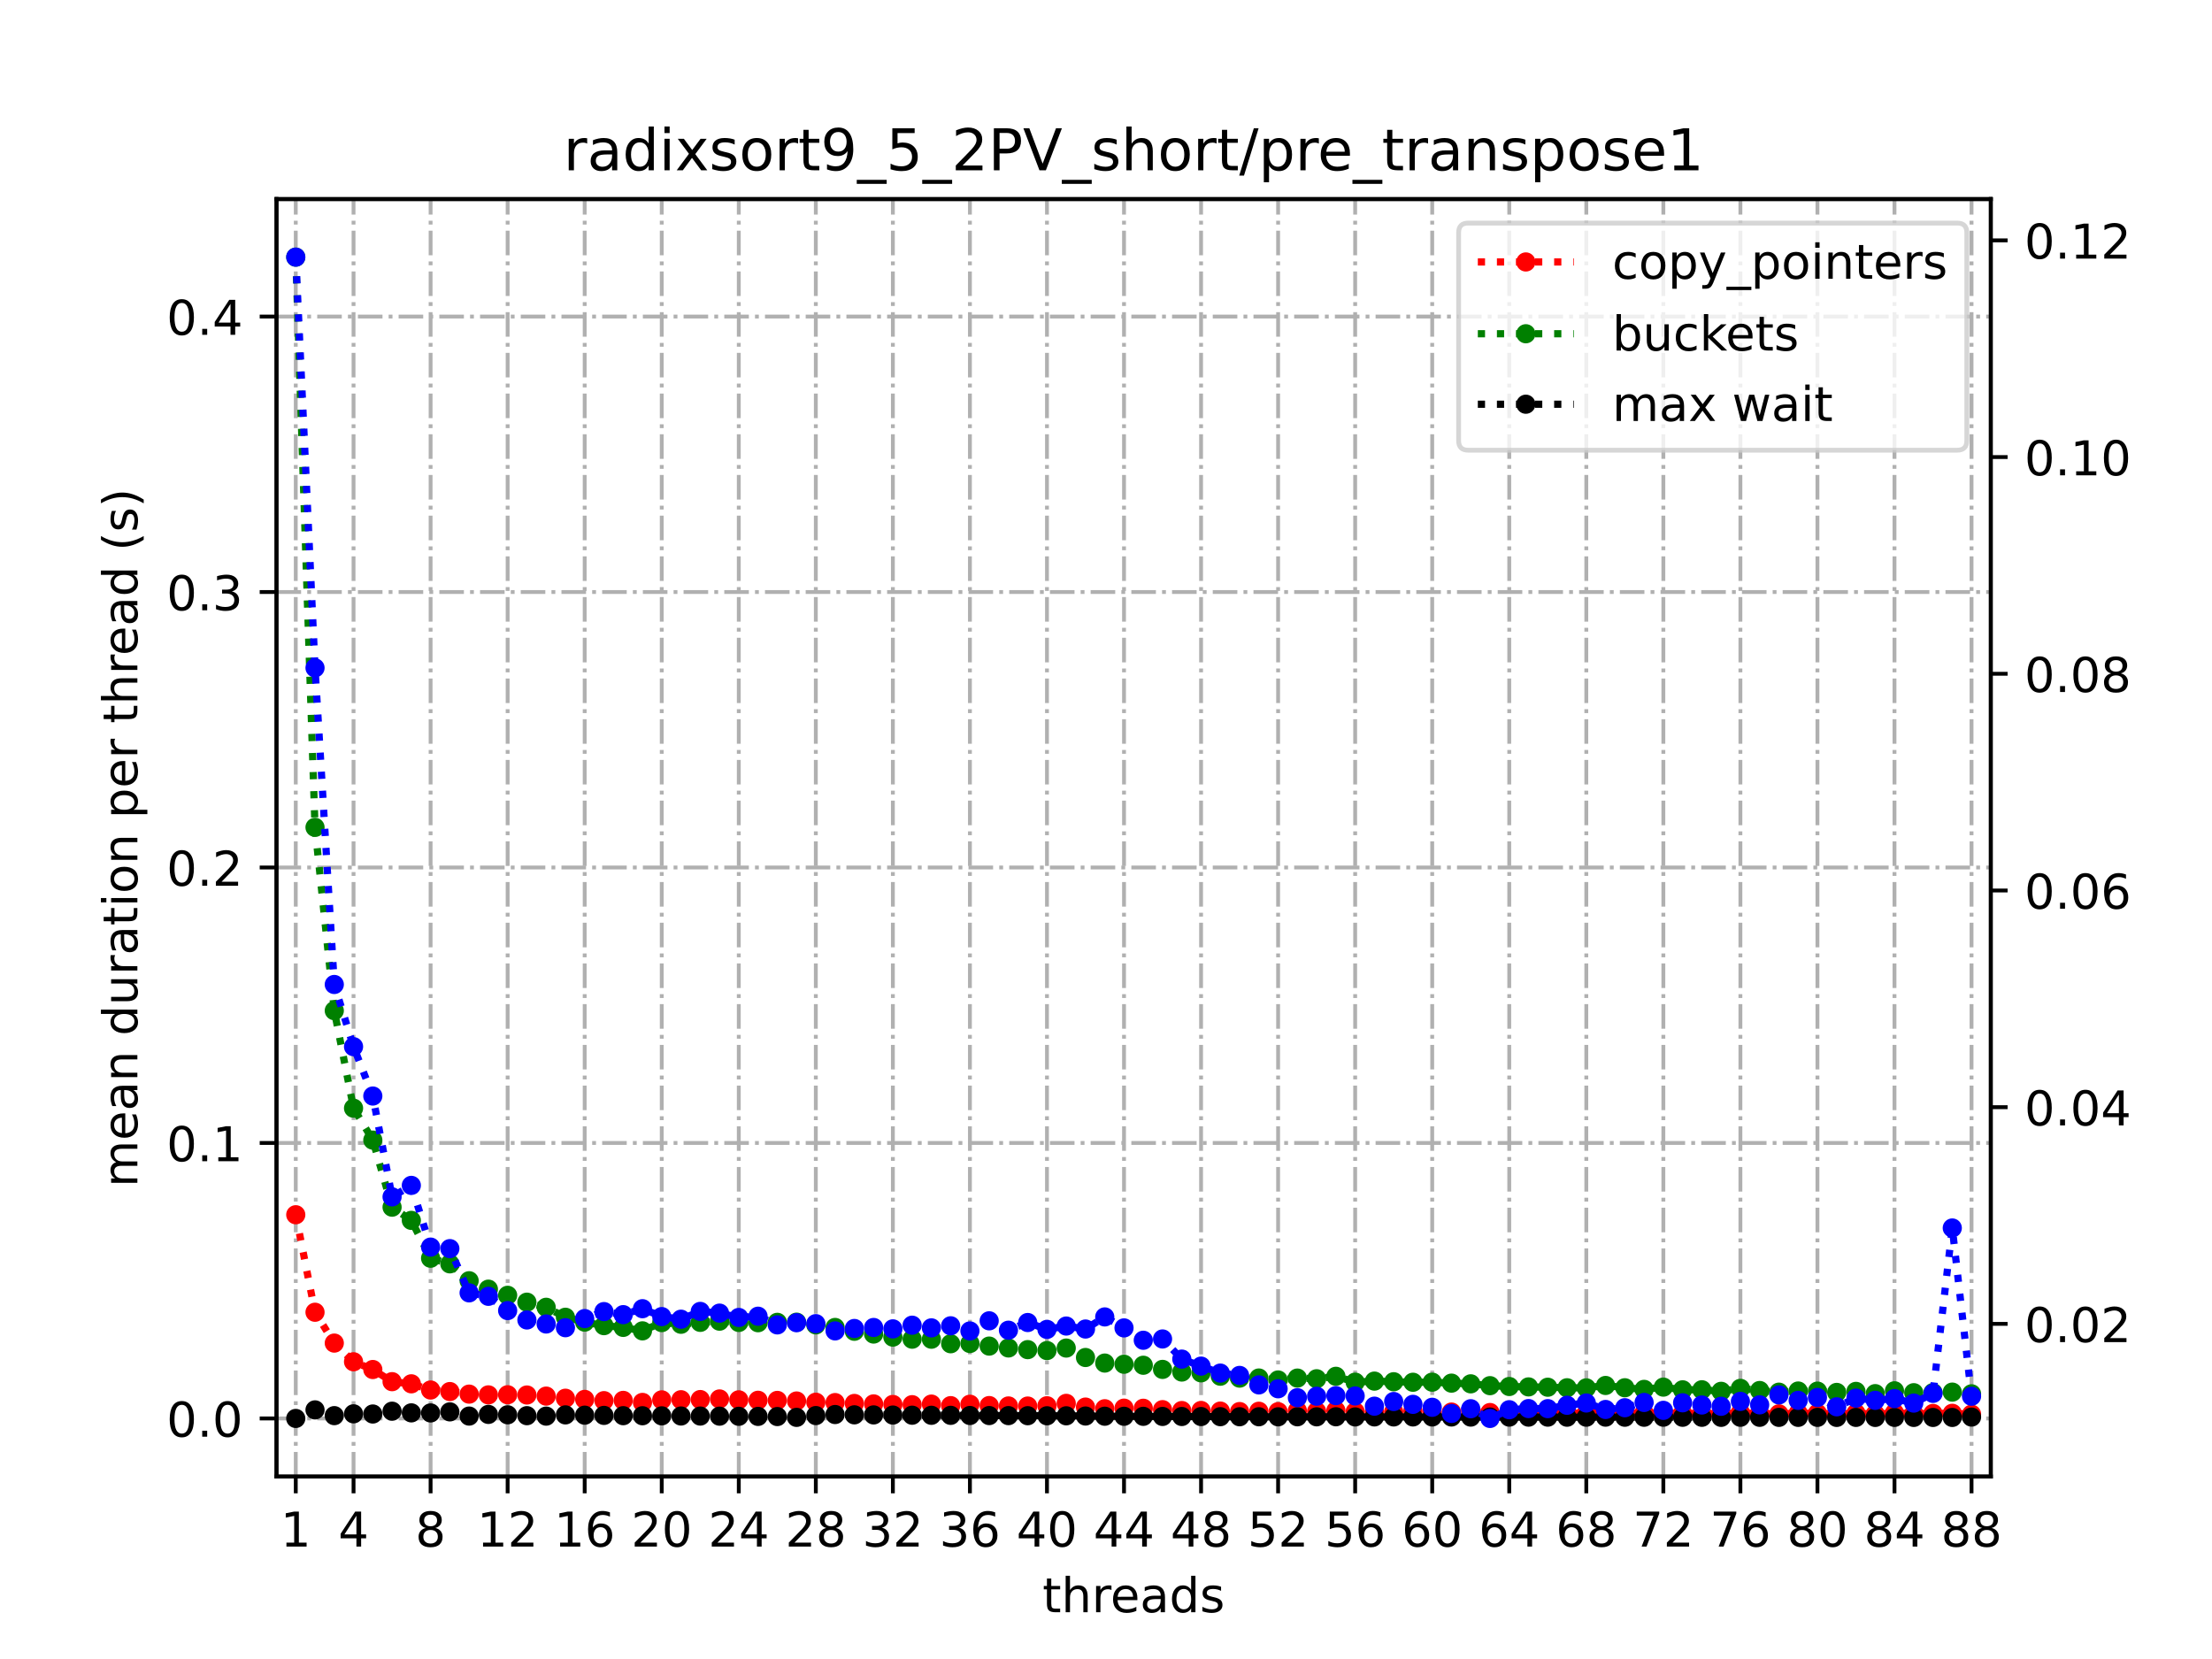 <?xml version="1.0" encoding="utf-8" standalone="no"?>
<!DOCTYPE svg PUBLIC "-//W3C//DTD SVG 1.1//EN"
  "http://www.w3.org/Graphics/SVG/1.1/DTD/svg11.dtd">
<!-- Created with matplotlib (https://matplotlib.org/) -->
<svg height="345.6pt" version="1.1" viewBox="0 0 460.8 345.6" width="460.8pt" xmlns="http://www.w3.org/2000/svg" xmlns:xlink="http://www.w3.org/1999/xlink">
 <defs>
  <style type="text/css">*{stroke-linecap:butt;stroke-linejoin:round;}</style>
 </defs>
 <g id="figure_1">
  <g id="patch_1">
   <path d="M 0 345.6 
L 460.8 345.6 
L 460.8 0 
L 0 0 
z
" style="fill:#ffffff;"/>
  </g>
  <g id="axes_1">
   <g id="patch_2">
    <path d="M 57.6 307.584 
L 414.72 307.584 
L 414.72 41.472 
L 57.6 41.472 
z
" style="fill:#ffffff;"/>
   </g>
   <g id="matplotlib.axis_1">
    <g id="xtick_1">
     <g id="line2d_1">
      <path clip-path="url(#pd3de1e89b2)" d="M 61.613 307.584 
L 61.613 41.472 
" style="fill:none;stroke:#b0b0b0;stroke-dasharray:5.12,1.28,0.8,1.28;stroke-dashoffset:0;stroke-width:0.8;"/>
     </g>
     <g id="line2d_2">
      <defs>
       <path d="M 0 0 
L 0 3.5 
" id="m03500ebfe8" style="stroke:#000000;stroke-width:0.8;"/>
      </defs>
      <g>
       <use style="stroke:#000000;stroke-width:0.8;" x="61.613" xlink:href="#m03500ebfe8" y="307.584"/>
      </g>
     </g>
     <g id="text_1">
      <!-- 1 -->
      <g transform="translate(58.431 322.182)scale(0.1 -0.1)">
       <defs>
        <path d="M 12.406 8.297 
L 28.516 8.297 
L 28.516 63.922 
L 10.984 60.406 
L 10.984 69.391 
L 28.422 72.906 
L 38.281 72.906 
L 38.281 8.297 
L 54.391 8.297 
L 54.391 0 
L 12.406 0 
z
" id="DejaVuSans-49"/>
       </defs>
       <use xlink:href="#DejaVuSans-49"/>
      </g>
     </g>
    </g>
    <g id="xtick_2">
     <g id="line2d_3">
      <path clip-path="url(#pd3de1e89b2)" d="M 73.65 307.584 
L 73.65 41.472 
" style="fill:none;stroke:#b0b0b0;stroke-dasharray:5.12,1.28,0.8,1.28;stroke-dashoffset:0;stroke-width:0.8;"/>
     </g>
     <g id="line2d_4">
      <g>
       <use style="stroke:#000000;stroke-width:0.8;" x="73.65" xlink:href="#m03500ebfe8" y="307.584"/>
      </g>
     </g>
     <g id="text_2">
      <!-- 4 -->
      <g transform="translate(70.469 322.182)scale(0.1 -0.1)">
       <defs>
        <path d="M 37.797 64.312 
L 12.891 25.391 
L 37.797 25.391 
z
M 35.203 72.906 
L 47.609 72.906 
L 47.609 25.391 
L 58.016 25.391 
L 58.016 17.188 
L 47.609 17.188 
L 47.609 0 
L 37.797 0 
L 37.797 17.188 
L 4.891 17.188 
L 4.891 26.703 
z
" id="DejaVuSans-52"/>
       </defs>
       <use xlink:href="#DejaVuSans-52"/>
      </g>
     </g>
    </g>
    <g id="xtick_3">
     <g id="line2d_5">
      <path clip-path="url(#pd3de1e89b2)" d="M 89.701 307.584 
L 89.701 41.472 
" style="fill:none;stroke:#b0b0b0;stroke-dasharray:5.12,1.28,0.8,1.28;stroke-dashoffset:0;stroke-width:0.8;"/>
     </g>
     <g id="line2d_6">
      <g>
       <use style="stroke:#000000;stroke-width:0.8;" x="89.701" xlink:href="#m03500ebfe8" y="307.584"/>
      </g>
     </g>
     <g id="text_3">
      <!-- 8 -->
      <g transform="translate(86.519 322.182)scale(0.1 -0.1)">
       <defs>
        <path d="M 31.781 34.625 
Q 24.75 34.625 20.719 30.859 
Q 16.703 27.094 16.703 20.516 
Q 16.703 13.922 20.719 10.156 
Q 24.75 6.391 31.781 6.391 
Q 38.812 6.391 42.859 10.172 
Q 46.922 13.969 46.922 20.516 
Q 46.922 27.094 42.891 30.859 
Q 38.875 34.625 31.781 34.625 
z
M 21.922 38.812 
Q 15.578 40.375 12.031 44.719 
Q 8.5 49.078 8.5 55.328 
Q 8.5 64.062 14.719 69.141 
Q 20.953 74.219 31.781 74.219 
Q 42.672 74.219 48.875 69.141 
Q 55.078 64.062 55.078 55.328 
Q 55.078 49.078 51.531 44.719 
Q 48 40.375 41.703 38.812 
Q 48.828 37.156 52.797 32.312 
Q 56.781 27.484 56.781 20.516 
Q 56.781 9.906 50.312 4.234 
Q 43.844 -1.422 31.781 -1.422 
Q 19.734 -1.422 13.25 4.234 
Q 6.781 9.906 6.781 20.516 
Q 6.781 27.484 10.781 32.312 
Q 14.797 37.156 21.922 38.812 
z
M 18.312 54.391 
Q 18.312 48.734 21.844 45.562 
Q 25.391 42.391 31.781 42.391 
Q 38.141 42.391 41.719 45.562 
Q 45.312 48.734 45.312 54.391 
Q 45.312 60.062 41.719 63.234 
Q 38.141 66.406 31.781 66.406 
Q 25.391 66.406 21.844 63.234 
Q 18.312 60.062 18.312 54.391 
z
" id="DejaVuSans-56"/>
       </defs>
       <use xlink:href="#DejaVuSans-56"/>
      </g>
     </g>
    </g>
    <g id="xtick_4">
     <g id="line2d_7">
      <path clip-path="url(#pd3de1e89b2)" d="M 105.751 307.584 
L 105.751 41.472 
" style="fill:none;stroke:#b0b0b0;stroke-dasharray:5.12,1.28,0.8,1.28;stroke-dashoffset:0;stroke-width:0.8;"/>
     </g>
     <g id="line2d_8">
      <g>
       <use style="stroke:#000000;stroke-width:0.8;" x="105.751" xlink:href="#m03500ebfe8" y="307.584"/>
      </g>
     </g>
     <g id="text_4">
      <!-- 12 -->
      <g transform="translate(99.389 322.182)scale(0.1 -0.1)">
       <defs>
        <path d="M 19.188 8.297 
L 53.609 8.297 
L 53.609 0 
L 7.328 0 
L 7.328 8.297 
Q 12.938 14.109 22.625 23.891 
Q 32.328 33.688 34.812 36.531 
Q 39.547 41.844 41.422 45.531 
Q 43.312 49.219 43.312 52.781 
Q 43.312 58.594 39.234 62.25 
Q 35.156 65.922 28.609 65.922 
Q 23.969 65.922 18.812 64.312 
Q 13.672 62.703 7.812 59.422 
L 7.812 69.391 
Q 13.766 71.781 18.938 73 
Q 24.125 74.219 28.422 74.219 
Q 39.75 74.219 46.484 68.547 
Q 53.219 62.891 53.219 53.422 
Q 53.219 48.922 51.531 44.891 
Q 49.859 40.875 45.406 35.406 
Q 44.188 33.984 37.641 27.219 
Q 31.109 20.453 19.188 8.297 
z
" id="DejaVuSans-50"/>
       </defs>
       <use xlink:href="#DejaVuSans-49"/>
       <use x="63.623" xlink:href="#DejaVuSans-50"/>
      </g>
     </g>
    </g>
    <g id="xtick_5">
     <g id="line2d_9">
      <path clip-path="url(#pd3de1e89b2)" d="M 121.801 307.584 
L 121.801 41.472 
" style="fill:none;stroke:#b0b0b0;stroke-dasharray:5.12,1.28,0.8,1.28;stroke-dashoffset:0;stroke-width:0.8;"/>
     </g>
     <g id="line2d_10">
      <g>
       <use style="stroke:#000000;stroke-width:0.8;" x="121.801" xlink:href="#m03500ebfe8" y="307.584"/>
      </g>
     </g>
     <g id="text_5">
      <!-- 16 -->
      <g transform="translate(115.439 322.182)scale(0.1 -0.1)">
       <defs>
        <path d="M 33.016 40.375 
Q 26.375 40.375 22.484 35.828 
Q 18.609 31.297 18.609 23.391 
Q 18.609 15.531 22.484 10.953 
Q 26.375 6.391 33.016 6.391 
Q 39.656 6.391 43.531 10.953 
Q 47.406 15.531 47.406 23.391 
Q 47.406 31.297 43.531 35.828 
Q 39.656 40.375 33.016 40.375 
z
M 52.594 71.297 
L 52.594 62.312 
Q 48.875 64.062 45.094 64.984 
Q 41.312 65.922 37.594 65.922 
Q 27.828 65.922 22.672 59.328 
Q 17.531 52.734 16.797 39.406 
Q 19.672 43.656 24.016 45.922 
Q 28.375 48.188 33.594 48.188 
Q 44.578 48.188 50.953 41.516 
Q 57.328 34.859 57.328 23.391 
Q 57.328 12.156 50.688 5.359 
Q 44.047 -1.422 33.016 -1.422 
Q 20.359 -1.422 13.672 8.266 
Q 6.984 17.969 6.984 36.375 
Q 6.984 53.656 15.188 63.938 
Q 23.391 74.219 37.203 74.219 
Q 40.922 74.219 44.703 73.484 
Q 48.484 72.75 52.594 71.297 
z
" id="DejaVuSans-54"/>
       </defs>
       <use xlink:href="#DejaVuSans-49"/>
       <use x="63.623" xlink:href="#DejaVuSans-54"/>
      </g>
     </g>
    </g>
    <g id="xtick_6">
     <g id="line2d_11">
      <path clip-path="url(#pd3de1e89b2)" d="M 137.852 307.584 
L 137.852 41.472 
" style="fill:none;stroke:#b0b0b0;stroke-dasharray:5.12,1.28,0.8,1.28;stroke-dashoffset:0;stroke-width:0.8;"/>
     </g>
     <g id="line2d_12">
      <g>
       <use style="stroke:#000000;stroke-width:0.8;" x="137.852" xlink:href="#m03500ebfe8" y="307.584"/>
      </g>
     </g>
     <g id="text_6">
      <!-- 20 -->
      <g transform="translate(131.489 322.182)scale(0.1 -0.1)">
       <defs>
        <path d="M 31.781 66.406 
Q 24.172 66.406 20.328 58.906 
Q 16.5 51.422 16.5 36.375 
Q 16.5 21.391 20.328 13.891 
Q 24.172 6.391 31.781 6.391 
Q 39.453 6.391 43.281 13.891 
Q 47.125 21.391 47.125 36.375 
Q 47.125 51.422 43.281 58.906 
Q 39.453 66.406 31.781 66.406 
z
M 31.781 74.219 
Q 44.047 74.219 50.516 64.516 
Q 56.984 54.828 56.984 36.375 
Q 56.984 17.969 50.516 8.266 
Q 44.047 -1.422 31.781 -1.422 
Q 19.531 -1.422 13.062 8.266 
Q 6.594 17.969 6.594 36.375 
Q 6.594 54.828 13.062 64.516 
Q 19.531 74.219 31.781 74.219 
z
" id="DejaVuSans-48"/>
       </defs>
       <use xlink:href="#DejaVuSans-50"/>
       <use x="63.623" xlink:href="#DejaVuSans-48"/>
      </g>
     </g>
    </g>
    <g id="xtick_7">
     <g id="line2d_13">
      <path clip-path="url(#pd3de1e89b2)" d="M 153.902 307.584 
L 153.902 41.472 
" style="fill:none;stroke:#b0b0b0;stroke-dasharray:5.12,1.28,0.8,1.28;stroke-dashoffset:0;stroke-width:0.8;"/>
     </g>
     <g id="line2d_14">
      <g>
       <use style="stroke:#000000;stroke-width:0.8;" x="153.902" xlink:href="#m03500ebfe8" y="307.584"/>
      </g>
     </g>
     <g id="text_7">
      <!-- 24 -->
      <g transform="translate(147.54 322.182)scale(0.1 -0.1)">
       <use xlink:href="#DejaVuSans-50"/>
       <use x="63.623" xlink:href="#DejaVuSans-52"/>
      </g>
     </g>
    </g>
    <g id="xtick_8">
     <g id="line2d_15">
      <path clip-path="url(#pd3de1e89b2)" d="M 169.952 307.584 
L 169.952 41.472 
" style="fill:none;stroke:#b0b0b0;stroke-dasharray:5.12,1.28,0.8,1.28;stroke-dashoffset:0;stroke-width:0.8;"/>
     </g>
     <g id="line2d_16">
      <g>
       <use style="stroke:#000000;stroke-width:0.8;" x="169.952" xlink:href="#m03500ebfe8" y="307.584"/>
      </g>
     </g>
     <g id="text_8">
      <!-- 28 -->
      <g transform="translate(163.59 322.182)scale(0.1 -0.1)">
       <use xlink:href="#DejaVuSans-50"/>
       <use x="63.623" xlink:href="#DejaVuSans-56"/>
      </g>
     </g>
    </g>
    <g id="xtick_9">
     <g id="line2d_17">
      <path clip-path="url(#pd3de1e89b2)" d="M 186.003 307.584 
L 186.003 41.472 
" style="fill:none;stroke:#b0b0b0;stroke-dasharray:5.12,1.28,0.8,1.28;stroke-dashoffset:0;stroke-width:0.8;"/>
     </g>
     <g id="line2d_18">
      <g>
       <use style="stroke:#000000;stroke-width:0.8;" x="186.003" xlink:href="#m03500ebfe8" y="307.584"/>
      </g>
     </g>
     <g id="text_9">
      <!-- 32 -->
      <g transform="translate(179.64 322.182)scale(0.1 -0.1)">
       <defs>
        <path d="M 40.578 39.312 
Q 47.656 37.797 51.625 33 
Q 55.609 28.219 55.609 21.188 
Q 55.609 10.406 48.188 4.484 
Q 40.766 -1.422 27.094 -1.422 
Q 22.516 -1.422 17.656 -0.516 
Q 12.797 0.391 7.625 2.203 
L 7.625 11.719 
Q 11.719 9.328 16.594 8.109 
Q 21.484 6.891 26.812 6.891 
Q 36.078 6.891 40.938 10.547 
Q 45.797 14.203 45.797 21.188 
Q 45.797 27.641 41.281 31.266 
Q 36.766 34.906 28.719 34.906 
L 20.219 34.906 
L 20.219 43.016 
L 29.109 43.016 
Q 36.375 43.016 40.234 45.922 
Q 44.094 48.828 44.094 54.297 
Q 44.094 59.906 40.109 62.906 
Q 36.141 65.922 28.719 65.922 
Q 24.656 65.922 20.016 65.031 
Q 15.375 64.156 9.812 62.312 
L 9.812 71.094 
Q 15.438 72.656 20.344 73.438 
Q 25.25 74.219 29.594 74.219 
Q 40.828 74.219 47.359 69.109 
Q 53.906 64.016 53.906 55.328 
Q 53.906 49.266 50.438 45.094 
Q 46.969 40.922 40.578 39.312 
z
" id="DejaVuSans-51"/>
       </defs>
       <use xlink:href="#DejaVuSans-51"/>
       <use x="63.623" xlink:href="#DejaVuSans-50"/>
      </g>
     </g>
    </g>
    <g id="xtick_10">
     <g id="line2d_19">
      <path clip-path="url(#pd3de1e89b2)" d="M 202.053 307.584 
L 202.053 41.472 
" style="fill:none;stroke:#b0b0b0;stroke-dasharray:5.12,1.28,0.8,1.28;stroke-dashoffset:0;stroke-width:0.8;"/>
     </g>
     <g id="line2d_20">
      <g>
       <use style="stroke:#000000;stroke-width:0.8;" x="202.053" xlink:href="#m03500ebfe8" y="307.584"/>
      </g>
     </g>
     <g id="text_10">
      <!-- 36 -->
      <g transform="translate(195.691 322.182)scale(0.1 -0.1)">
       <use xlink:href="#DejaVuSans-51"/>
       <use x="63.623" xlink:href="#DejaVuSans-54"/>
      </g>
     </g>
    </g>
    <g id="xtick_11">
     <g id="line2d_21">
      <path clip-path="url(#pd3de1e89b2)" d="M 218.103 307.584 
L 218.103 41.472 
" style="fill:none;stroke:#b0b0b0;stroke-dasharray:5.12,1.28,0.8,1.28;stroke-dashoffset:0;stroke-width:0.8;"/>
     </g>
     <g id="line2d_22">
      <g>
       <use style="stroke:#000000;stroke-width:0.8;" x="218.103" xlink:href="#m03500ebfe8" y="307.584"/>
      </g>
     </g>
     <g id="text_11">
      <!-- 40 -->
      <g transform="translate(211.741 322.182)scale(0.1 -0.1)">
       <use xlink:href="#DejaVuSans-52"/>
       <use x="63.623" xlink:href="#DejaVuSans-48"/>
      </g>
     </g>
    </g>
    <g id="xtick_12">
     <g id="line2d_23">
      <path clip-path="url(#pd3de1e89b2)" d="M 234.154 307.584 
L 234.154 41.472 
" style="fill:none;stroke:#b0b0b0;stroke-dasharray:5.12,1.28,0.8,1.28;stroke-dashoffset:0;stroke-width:0.8;"/>
     </g>
     <g id="line2d_24">
      <g>
       <use style="stroke:#000000;stroke-width:0.8;" x="234.154" xlink:href="#m03500ebfe8" y="307.584"/>
      </g>
     </g>
     <g id="text_12">
      <!-- 44 -->
      <g transform="translate(227.791 322.182)scale(0.1 -0.1)">
       <use xlink:href="#DejaVuSans-52"/>
       <use x="63.623" xlink:href="#DejaVuSans-52"/>
      </g>
     </g>
    </g>
    <g id="xtick_13">
     <g id="line2d_25">
      <path clip-path="url(#pd3de1e89b2)" d="M 250.204 307.584 
L 250.204 41.472 
" style="fill:none;stroke:#b0b0b0;stroke-dasharray:5.12,1.28,0.8,1.28;stroke-dashoffset:0;stroke-width:0.8;"/>
     </g>
     <g id="line2d_26">
      <g>
       <use style="stroke:#000000;stroke-width:0.8;" x="250.204" xlink:href="#m03500ebfe8" y="307.584"/>
      </g>
     </g>
     <g id="text_13">
      <!-- 48 -->
      <g transform="translate(243.842 322.182)scale(0.1 -0.1)">
       <use xlink:href="#DejaVuSans-52"/>
       <use x="63.623" xlink:href="#DejaVuSans-56"/>
      </g>
     </g>
    </g>
    <g id="xtick_14">
     <g id="line2d_27">
      <path clip-path="url(#pd3de1e89b2)" d="M 266.254 307.584 
L 266.254 41.472 
" style="fill:none;stroke:#b0b0b0;stroke-dasharray:5.12,1.28,0.8,1.28;stroke-dashoffset:0;stroke-width:0.8;"/>
     </g>
     <g id="line2d_28">
      <g>
       <use style="stroke:#000000;stroke-width:0.8;" x="266.254" xlink:href="#m03500ebfe8" y="307.584"/>
      </g>
     </g>
     <g id="text_14">
      <!-- 52 -->
      <g transform="translate(259.892 322.182)scale(0.1 -0.1)">
       <defs>
        <path d="M 10.797 72.906 
L 49.516 72.906 
L 49.516 64.594 
L 19.828 64.594 
L 19.828 46.734 
Q 21.969 47.469 24.109 47.828 
Q 26.266 48.188 28.422 48.188 
Q 40.625 48.188 47.75 41.5 
Q 54.891 34.812 54.891 23.391 
Q 54.891 11.625 47.562 5.094 
Q 40.234 -1.422 26.906 -1.422 
Q 22.312 -1.422 17.547 -0.641 
Q 12.797 0.141 7.719 1.703 
L 7.719 11.625 
Q 12.109 9.234 16.797 8.062 
Q 21.484 6.891 26.703 6.891 
Q 35.156 6.891 40.078 11.328 
Q 45.016 15.766 45.016 23.391 
Q 45.016 31 40.078 35.438 
Q 35.156 39.891 26.703 39.891 
Q 22.75 39.891 18.812 39.016 
Q 14.891 38.141 10.797 36.281 
z
" id="DejaVuSans-53"/>
       </defs>
       <use xlink:href="#DejaVuSans-53"/>
       <use x="63.623" xlink:href="#DejaVuSans-50"/>
      </g>
     </g>
    </g>
    <g id="xtick_15">
     <g id="line2d_29">
      <path clip-path="url(#pd3de1e89b2)" d="M 282.305 307.584 
L 282.305 41.472 
" style="fill:none;stroke:#b0b0b0;stroke-dasharray:5.12,1.28,0.8,1.28;stroke-dashoffset:0;stroke-width:0.8;"/>
     </g>
     <g id="line2d_30">
      <g>
       <use style="stroke:#000000;stroke-width:0.8;" x="282.305" xlink:href="#m03500ebfe8" y="307.584"/>
      </g>
     </g>
     <g id="text_15">
      <!-- 56 -->
      <g transform="translate(275.942 322.182)scale(0.1 -0.1)">
       <use xlink:href="#DejaVuSans-53"/>
       <use x="63.623" xlink:href="#DejaVuSans-54"/>
      </g>
     </g>
    </g>
    <g id="xtick_16">
     <g id="line2d_31">
      <path clip-path="url(#pd3de1e89b2)" d="M 298.355 307.584 
L 298.355 41.472 
" style="fill:none;stroke:#b0b0b0;stroke-dasharray:5.12,1.28,0.8,1.28;stroke-dashoffset:0;stroke-width:0.8;"/>
     </g>
     <g id="line2d_32">
      <g>
       <use style="stroke:#000000;stroke-width:0.8;" x="298.355" xlink:href="#m03500ebfe8" y="307.584"/>
      </g>
     </g>
     <g id="text_16">
      <!-- 60 -->
      <g transform="translate(291.993 322.182)scale(0.1 -0.1)">
       <use xlink:href="#DejaVuSans-54"/>
       <use x="63.623" xlink:href="#DejaVuSans-48"/>
      </g>
     </g>
    </g>
    <g id="xtick_17">
     <g id="line2d_33">
      <path clip-path="url(#pd3de1e89b2)" d="M 314.405 307.584 
L 314.405 41.472 
" style="fill:none;stroke:#b0b0b0;stroke-dasharray:5.12,1.28,0.8,1.28;stroke-dashoffset:0;stroke-width:0.8;"/>
     </g>
     <g id="line2d_34">
      <g>
       <use style="stroke:#000000;stroke-width:0.8;" x="314.405" xlink:href="#m03500ebfe8" y="307.584"/>
      </g>
     </g>
     <g id="text_17">
      <!-- 64 -->
      <g transform="translate(308.043 322.182)scale(0.1 -0.1)">
       <use xlink:href="#DejaVuSans-54"/>
       <use x="63.623" xlink:href="#DejaVuSans-52"/>
      </g>
     </g>
    </g>
    <g id="xtick_18">
     <g id="line2d_35">
      <path clip-path="url(#pd3de1e89b2)" d="M 330.456 307.584 
L 330.456 41.472 
" style="fill:none;stroke:#b0b0b0;stroke-dasharray:5.12,1.28,0.8,1.28;stroke-dashoffset:0;stroke-width:0.8;"/>
     </g>
     <g id="line2d_36">
      <g>
       <use style="stroke:#000000;stroke-width:0.8;" x="330.456" xlink:href="#m03500ebfe8" y="307.584"/>
      </g>
     </g>
     <g id="text_18">
      <!-- 68 -->
      <g transform="translate(324.093 322.182)scale(0.1 -0.1)">
       <use xlink:href="#DejaVuSans-54"/>
       <use x="63.623" xlink:href="#DejaVuSans-56"/>
      </g>
     </g>
    </g>
    <g id="xtick_19">
     <g id="line2d_37">
      <path clip-path="url(#pd3de1e89b2)" d="M 346.506 307.584 
L 346.506 41.472 
" style="fill:none;stroke:#b0b0b0;stroke-dasharray:5.12,1.28,0.8,1.28;stroke-dashoffset:0;stroke-width:0.8;"/>
     </g>
     <g id="line2d_38">
      <g>
       <use style="stroke:#000000;stroke-width:0.8;" x="346.506" xlink:href="#m03500ebfe8" y="307.584"/>
      </g>
     </g>
     <g id="text_19">
      <!-- 72 -->
      <g transform="translate(340.144 322.182)scale(0.1 -0.1)">
       <defs>
        <path d="M 8.203 72.906 
L 55.078 72.906 
L 55.078 68.703 
L 28.609 0 
L 18.312 0 
L 43.219 64.594 
L 8.203 64.594 
z
" id="DejaVuSans-55"/>
       </defs>
       <use xlink:href="#DejaVuSans-55"/>
       <use x="63.623" xlink:href="#DejaVuSans-50"/>
      </g>
     </g>
    </g>
    <g id="xtick_20">
     <g id="line2d_39">
      <path clip-path="url(#pd3de1e89b2)" d="M 362.556 307.584 
L 362.556 41.472 
" style="fill:none;stroke:#b0b0b0;stroke-dasharray:5.12,1.28,0.8,1.28;stroke-dashoffset:0;stroke-width:0.8;"/>
     </g>
     <g id="line2d_40">
      <g>
       <use style="stroke:#000000;stroke-width:0.8;" x="362.556" xlink:href="#m03500ebfe8" y="307.584"/>
      </g>
     </g>
     <g id="text_20">
      <!-- 76 -->
      <g transform="translate(356.194 322.182)scale(0.1 -0.1)">
       <use xlink:href="#DejaVuSans-55"/>
       <use x="63.623" xlink:href="#DejaVuSans-54"/>
      </g>
     </g>
    </g>
    <g id="xtick_21">
     <g id="line2d_41">
      <path clip-path="url(#pd3de1e89b2)" d="M 378.607 307.584 
L 378.607 41.472 
" style="fill:none;stroke:#b0b0b0;stroke-dasharray:5.12,1.28,0.8,1.28;stroke-dashoffset:0;stroke-width:0.8;"/>
     </g>
     <g id="line2d_42">
      <g>
       <use style="stroke:#000000;stroke-width:0.8;" x="378.607" xlink:href="#m03500ebfe8" y="307.584"/>
      </g>
     </g>
     <g id="text_21">
      <!-- 80 -->
      <g transform="translate(372.244 322.182)scale(0.1 -0.1)">
       <use xlink:href="#DejaVuSans-56"/>
       <use x="63.623" xlink:href="#DejaVuSans-48"/>
      </g>
     </g>
    </g>
    <g id="xtick_22">
     <g id="line2d_43">
      <path clip-path="url(#pd3de1e89b2)" d="M 394.657 307.584 
L 394.657 41.472 
" style="fill:none;stroke:#b0b0b0;stroke-dasharray:5.12,1.28,0.8,1.28;stroke-dashoffset:0;stroke-width:0.8;"/>
     </g>
     <g id="line2d_44">
      <g>
       <use style="stroke:#000000;stroke-width:0.8;" x="394.657" xlink:href="#m03500ebfe8" y="307.584"/>
      </g>
     </g>
     <g id="text_22">
      <!-- 84 -->
      <g transform="translate(388.295 322.182)scale(0.1 -0.1)">
       <use xlink:href="#DejaVuSans-56"/>
       <use x="63.623" xlink:href="#DejaVuSans-52"/>
      </g>
     </g>
    </g>
    <g id="xtick_23">
     <g id="line2d_45">
      <path clip-path="url(#pd3de1e89b2)" d="M 410.707 307.584 
L 410.707 41.472 
" style="fill:none;stroke:#b0b0b0;stroke-dasharray:5.12,1.28,0.8,1.28;stroke-dashoffset:0;stroke-width:0.8;"/>
     </g>
     <g id="line2d_46">
      <g>
       <use style="stroke:#000000;stroke-width:0.8;" x="410.707" xlink:href="#m03500ebfe8" y="307.584"/>
      </g>
     </g>
     <g id="text_23">
      <!-- 88 -->
      <g transform="translate(404.345 322.182)scale(0.1 -0.1)">
       <use xlink:href="#DejaVuSans-56"/>
       <use x="63.623" xlink:href="#DejaVuSans-56"/>
      </g>
     </g>
    </g>
    <g id="text_24">
     <!-- threads -->
     <g transform="translate(217.169 335.861)scale(0.1 -0.1)">
      <defs>
       <path d="M 18.312 70.219 
L 18.312 54.688 
L 36.812 54.688 
L 36.812 47.703 
L 18.312 47.703 
L 18.312 18.016 
Q 18.312 11.328 20.141 9.422 
Q 21.969 7.516 27.594 7.516 
L 36.812 7.516 
L 36.812 0 
L 27.594 0 
Q 17.188 0 13.234 3.875 
Q 9.281 7.766 9.281 18.016 
L 9.281 47.703 
L 2.688 47.703 
L 2.688 54.688 
L 9.281 54.688 
L 9.281 70.219 
z
" id="DejaVuSans-116"/>
       <path d="M 54.891 33.016 
L 54.891 0 
L 45.906 0 
L 45.906 32.719 
Q 45.906 40.484 42.875 44.328 
Q 39.844 48.188 33.797 48.188 
Q 26.516 48.188 22.312 43.547 
Q 18.109 38.922 18.109 30.906 
L 18.109 0 
L 9.078 0 
L 9.078 75.984 
L 18.109 75.984 
L 18.109 46.188 
Q 21.344 51.125 25.703 53.562 
Q 30.078 56 35.797 56 
Q 45.219 56 50.047 50.172 
Q 54.891 44.344 54.891 33.016 
z
" id="DejaVuSans-104"/>
       <path d="M 41.109 46.297 
Q 39.594 47.172 37.812 47.578 
Q 36.031 48 33.891 48 
Q 26.266 48 22.188 43.047 
Q 18.109 38.094 18.109 28.812 
L 18.109 0 
L 9.078 0 
L 9.078 54.688 
L 18.109 54.688 
L 18.109 46.188 
Q 20.953 51.172 25.484 53.578 
Q 30.031 56 36.531 56 
Q 37.453 56 38.578 55.875 
Q 39.703 55.766 41.062 55.516 
z
" id="DejaVuSans-114"/>
       <path d="M 56.203 29.594 
L 56.203 25.203 
L 14.891 25.203 
Q 15.484 15.922 20.484 11.062 
Q 25.484 6.203 34.422 6.203 
Q 39.594 6.203 44.453 7.469 
Q 49.312 8.734 54.109 11.281 
L 54.109 2.781 
Q 49.266 0.734 44.188 -0.344 
Q 39.109 -1.422 33.891 -1.422 
Q 20.797 -1.422 13.156 6.188 
Q 5.516 13.812 5.516 26.812 
Q 5.516 40.234 12.766 48.109 
Q 20.016 56 32.328 56 
Q 43.359 56 49.781 48.891 
Q 56.203 41.797 56.203 29.594 
z
M 47.219 32.234 
Q 47.125 39.594 43.094 43.984 
Q 39.062 48.391 32.422 48.391 
Q 24.906 48.391 20.391 44.141 
Q 15.875 39.891 15.188 32.172 
z
" id="DejaVuSans-101"/>
       <path d="M 34.281 27.484 
Q 23.391 27.484 19.188 25 
Q 14.984 22.516 14.984 16.5 
Q 14.984 11.719 18.141 8.906 
Q 21.297 6.109 26.703 6.109 
Q 34.188 6.109 38.703 11.406 
Q 43.219 16.703 43.219 25.484 
L 43.219 27.484 
z
M 52.203 31.203 
L 52.203 0 
L 43.219 0 
L 43.219 8.297 
Q 40.141 3.328 35.547 0.953 
Q 30.953 -1.422 24.312 -1.422 
Q 15.922 -1.422 10.953 3.297 
Q 6 8.016 6 15.922 
Q 6 25.141 12.172 29.828 
Q 18.359 34.516 30.609 34.516 
L 43.219 34.516 
L 43.219 35.406 
Q 43.219 41.609 39.141 45 
Q 35.062 48.391 27.688 48.391 
Q 23 48.391 18.547 47.266 
Q 14.109 46.141 10.016 43.891 
L 10.016 52.203 
Q 14.938 54.109 19.578 55.047 
Q 24.219 56 28.609 56 
Q 40.484 56 46.344 49.844 
Q 52.203 43.703 52.203 31.203 
z
" id="DejaVuSans-97"/>
       <path d="M 45.406 46.391 
L 45.406 75.984 
L 54.391 75.984 
L 54.391 0 
L 45.406 0 
L 45.406 8.203 
Q 42.578 3.328 38.25 0.953 
Q 33.938 -1.422 27.875 -1.422 
Q 17.969 -1.422 11.734 6.484 
Q 5.516 14.406 5.516 27.297 
Q 5.516 40.188 11.734 48.094 
Q 17.969 56 27.875 56 
Q 33.938 56 38.25 53.625 
Q 42.578 51.266 45.406 46.391 
z
M 14.797 27.297 
Q 14.797 17.391 18.875 11.75 
Q 22.953 6.109 30.078 6.109 
Q 37.203 6.109 41.297 11.75 
Q 45.406 17.391 45.406 27.297 
Q 45.406 37.203 41.297 42.844 
Q 37.203 48.484 30.078 48.484 
Q 22.953 48.484 18.875 42.844 
Q 14.797 37.203 14.797 27.297 
z
" id="DejaVuSans-100"/>
       <path d="M 44.281 53.078 
L 44.281 44.578 
Q 40.484 46.531 36.375 47.5 
Q 32.281 48.484 27.875 48.484 
Q 21.188 48.484 17.844 46.438 
Q 14.5 44.391 14.5 40.281 
Q 14.5 37.156 16.891 35.375 
Q 19.281 33.594 26.516 31.984 
L 29.594 31.297 
Q 39.156 29.25 43.188 25.516 
Q 47.219 21.781 47.219 15.094 
Q 47.219 7.469 41.188 3.016 
Q 35.156 -1.422 24.609 -1.422 
Q 20.219 -1.422 15.453 -0.562 
Q 10.688 0.297 5.422 2 
L 5.422 11.281 
Q 10.406 8.688 15.234 7.391 
Q 20.062 6.109 24.812 6.109 
Q 31.156 6.109 34.562 8.281 
Q 37.984 10.453 37.984 14.406 
Q 37.984 18.062 35.516 20.016 
Q 33.062 21.969 24.703 23.781 
L 21.578 24.516 
Q 13.234 26.266 9.516 29.906 
Q 5.812 33.547 5.812 39.891 
Q 5.812 47.609 11.281 51.797 
Q 16.75 56 26.812 56 
Q 31.781 56 36.172 55.266 
Q 40.578 54.547 44.281 53.078 
z
" id="DejaVuSans-115"/>
      </defs>
      <use xlink:href="#DejaVuSans-116"/>
      <use x="39.209" xlink:href="#DejaVuSans-104"/>
      <use x="102.588" xlink:href="#DejaVuSans-114"/>
      <use x="141.451" xlink:href="#DejaVuSans-101"/>
      <use x="202.975" xlink:href="#DejaVuSans-97"/>
      <use x="264.254" xlink:href="#DejaVuSans-100"/>
      <use x="327.73" xlink:href="#DejaVuSans-115"/>
     </g>
    </g>
   </g>
   <g id="matplotlib.axis_2">
    <g id="ytick_1">
     <g id="line2d_47">
      <path clip-path="url(#pd3de1e89b2)" d="M 57.6 295.489 
L 414.72 295.489 
" style="fill:none;stroke:#b0b0b0;stroke-dasharray:5.12,1.28,0.8,1.28;stroke-dashoffset:0;stroke-width:0.8;"/>
     </g>
     <g id="line2d_48">
      <defs>
       <path d="M 0 0 
L -3.5 0 
" id="mf00bb4ee79" style="stroke:#000000;stroke-width:0.8;"/>
      </defs>
      <g>
       <use style="stroke:#000000;stroke-width:0.8;" x="57.6" xlink:href="#mf00bb4ee79" y="295.489"/>
      </g>
     </g>
     <g id="text_25">
      <!-- 0.0 -->
      <g transform="translate(34.697 299.288)scale(0.1 -0.1)">
       <defs>
        <path d="M 10.688 12.406 
L 21 12.406 
L 21 0 
L 10.688 0 
z
" id="DejaVuSans-46"/>
       </defs>
       <use xlink:href="#DejaVuSans-48"/>
       <use x="63.623" xlink:href="#DejaVuSans-46"/>
       <use x="95.41" xlink:href="#DejaVuSans-48"/>
      </g>
     </g>
    </g>
    <g id="ytick_2">
     <g id="line2d_49">
      <path clip-path="url(#pd3de1e89b2)" d="M 57.6 238.103 
L 414.72 238.103 
" style="fill:none;stroke:#b0b0b0;stroke-dasharray:5.12,1.28,0.8,1.28;stroke-dashoffset:0;stroke-width:0.8;"/>
     </g>
     <g id="line2d_50">
      <g>
       <use style="stroke:#000000;stroke-width:0.8;" x="57.6" xlink:href="#mf00bb4ee79" y="238.103"/>
      </g>
     </g>
     <g id="text_26">
      <!-- 0.1 -->
      <g transform="translate(34.697 241.903)scale(0.1 -0.1)">
       <use xlink:href="#DejaVuSans-48"/>
       <use x="63.623" xlink:href="#DejaVuSans-46"/>
       <use x="95.41" xlink:href="#DejaVuSans-49"/>
      </g>
     </g>
    </g>
    <g id="ytick_3">
     <g id="line2d_51">
      <path clip-path="url(#pd3de1e89b2)" d="M 57.6 180.718 
L 414.72 180.718 
" style="fill:none;stroke:#b0b0b0;stroke-dasharray:5.12,1.28,0.8,1.28;stroke-dashoffset:0;stroke-width:0.8;"/>
     </g>
     <g id="line2d_52">
      <g>
       <use style="stroke:#000000;stroke-width:0.8;" x="57.6" xlink:href="#mf00bb4ee79" y="180.718"/>
      </g>
     </g>
     <g id="text_27">
      <!-- 0.2 -->
      <g transform="translate(34.697 184.517)scale(0.1 -0.1)">
       <use xlink:href="#DejaVuSans-48"/>
       <use x="63.623" xlink:href="#DejaVuSans-46"/>
       <use x="95.41" xlink:href="#DejaVuSans-50"/>
      </g>
     </g>
    </g>
    <g id="ytick_4">
     <g id="line2d_53">
      <path clip-path="url(#pd3de1e89b2)" d="M 57.6 123.332 
L 414.72 123.332 
" style="fill:none;stroke:#b0b0b0;stroke-dasharray:5.12,1.28,0.8,1.28;stroke-dashoffset:0;stroke-width:0.8;"/>
     </g>
     <g id="line2d_54">
      <g>
       <use style="stroke:#000000;stroke-width:0.8;" x="57.6" xlink:href="#mf00bb4ee79" y="123.332"/>
      </g>
     </g>
     <g id="text_28">
      <!-- 0.3 -->
      <g transform="translate(34.697 127.131)scale(0.1 -0.1)">
       <use xlink:href="#DejaVuSans-48"/>
       <use x="63.623" xlink:href="#DejaVuSans-46"/>
       <use x="95.41" xlink:href="#DejaVuSans-51"/>
      </g>
     </g>
    </g>
    <g id="ytick_5">
     <g id="line2d_55">
      <path clip-path="url(#pd3de1e89b2)" d="M 57.6 65.947 
L 414.72 65.947 
" style="fill:none;stroke:#b0b0b0;stroke-dasharray:5.12,1.28,0.8,1.28;stroke-dashoffset:0;stroke-width:0.8;"/>
     </g>
     <g id="line2d_56">
      <g>
       <use style="stroke:#000000;stroke-width:0.8;" x="57.6" xlink:href="#mf00bb4ee79" y="65.947"/>
      </g>
     </g>
     <g id="text_29">
      <!-- 0.4 -->
      <g transform="translate(34.697 69.746)scale(0.1 -0.1)">
       <use xlink:href="#DejaVuSans-48"/>
       <use x="63.623" xlink:href="#DejaVuSans-46"/>
       <use x="95.41" xlink:href="#DejaVuSans-52"/>
      </g>
     </g>
    </g>
    <g id="text_30">
     <!-- mean duration per thread (s) -->
     <g transform="translate(28.617 247.303)rotate(-90)scale(0.1 -0.1)">
      <defs>
       <path d="M 52 44.188 
Q 55.375 50.25 60.062 53.125 
Q 64.75 56 71.094 56 
Q 79.641 56 84.281 50.016 
Q 88.922 44.047 88.922 33.016 
L 88.922 0 
L 79.891 0 
L 79.891 32.719 
Q 79.891 40.578 77.094 44.375 
Q 74.312 48.188 68.609 48.188 
Q 61.625 48.188 57.562 43.547 
Q 53.516 38.922 53.516 30.906 
L 53.516 0 
L 44.484 0 
L 44.484 32.719 
Q 44.484 40.625 41.703 44.406 
Q 38.922 48.188 33.109 48.188 
Q 26.219 48.188 22.156 43.531 
Q 18.109 38.875 18.109 30.906 
L 18.109 0 
L 9.078 0 
L 9.078 54.688 
L 18.109 54.688 
L 18.109 46.188 
Q 21.188 51.219 25.484 53.609 
Q 29.781 56 35.688 56 
Q 41.656 56 45.828 52.969 
Q 50 49.953 52 44.188 
z
" id="DejaVuSans-109"/>
       <path d="M 54.891 33.016 
L 54.891 0 
L 45.906 0 
L 45.906 32.719 
Q 45.906 40.484 42.875 44.328 
Q 39.844 48.188 33.797 48.188 
Q 26.516 48.188 22.312 43.547 
Q 18.109 38.922 18.109 30.906 
L 18.109 0 
L 9.078 0 
L 9.078 54.688 
L 18.109 54.688 
L 18.109 46.188 
Q 21.344 51.125 25.703 53.562 
Q 30.078 56 35.797 56 
Q 45.219 56 50.047 50.172 
Q 54.891 44.344 54.891 33.016 
z
" id="DejaVuSans-110"/>
       <path id="DejaVuSans-32"/>
       <path d="M 8.5 21.578 
L 8.5 54.688 
L 17.484 54.688 
L 17.484 21.922 
Q 17.484 14.156 20.5 10.266 
Q 23.531 6.391 29.594 6.391 
Q 36.859 6.391 41.078 11.031 
Q 45.312 15.672 45.312 23.688 
L 45.312 54.688 
L 54.297 54.688 
L 54.297 0 
L 45.312 0 
L 45.312 8.406 
Q 42.047 3.422 37.719 1 
Q 33.406 -1.422 27.688 -1.422 
Q 18.266 -1.422 13.375 4.438 
Q 8.5 10.297 8.5 21.578 
z
M 31.109 56 
z
" id="DejaVuSans-117"/>
       <path d="M 9.422 54.688 
L 18.406 54.688 
L 18.406 0 
L 9.422 0 
z
M 9.422 75.984 
L 18.406 75.984 
L 18.406 64.594 
L 9.422 64.594 
z
" id="DejaVuSans-105"/>
       <path d="M 30.609 48.391 
Q 23.391 48.391 19.188 42.75 
Q 14.984 37.109 14.984 27.297 
Q 14.984 17.484 19.156 11.844 
Q 23.344 6.203 30.609 6.203 
Q 37.797 6.203 41.984 11.859 
Q 46.188 17.531 46.188 27.297 
Q 46.188 37.016 41.984 42.703 
Q 37.797 48.391 30.609 48.391 
z
M 30.609 56 
Q 42.328 56 49.016 48.375 
Q 55.719 40.766 55.719 27.297 
Q 55.719 13.875 49.016 6.219 
Q 42.328 -1.422 30.609 -1.422 
Q 18.844 -1.422 12.172 6.219 
Q 5.516 13.875 5.516 27.297 
Q 5.516 40.766 12.172 48.375 
Q 18.844 56 30.609 56 
z
" id="DejaVuSans-111"/>
       <path d="M 18.109 8.203 
L 18.109 -20.797 
L 9.078 -20.797 
L 9.078 54.688 
L 18.109 54.688 
L 18.109 46.391 
Q 20.953 51.266 25.266 53.625 
Q 29.594 56 35.594 56 
Q 45.562 56 51.781 48.094 
Q 58.016 40.188 58.016 27.297 
Q 58.016 14.406 51.781 6.484 
Q 45.562 -1.422 35.594 -1.422 
Q 29.594 -1.422 25.266 0.953 
Q 20.953 3.328 18.109 8.203 
z
M 48.688 27.297 
Q 48.688 37.203 44.609 42.844 
Q 40.531 48.484 33.406 48.484 
Q 26.266 48.484 22.188 42.844 
Q 18.109 37.203 18.109 27.297 
Q 18.109 17.391 22.188 11.75 
Q 26.266 6.109 33.406 6.109 
Q 40.531 6.109 44.609 11.75 
Q 48.688 17.391 48.688 27.297 
z
" id="DejaVuSans-112"/>
       <path d="M 31 75.875 
Q 24.469 64.656 21.281 53.656 
Q 18.109 42.672 18.109 31.391 
Q 18.109 20.125 21.312 9.062 
Q 24.516 -2 31 -13.188 
L 23.188 -13.188 
Q 15.875 -1.703 12.234 9.375 
Q 8.594 20.453 8.594 31.391 
Q 8.594 42.281 12.203 53.312 
Q 15.828 64.359 23.188 75.875 
z
" id="DejaVuSans-40"/>
       <path d="M 8.016 75.875 
L 15.828 75.875 
Q 23.141 64.359 26.781 53.312 
Q 30.422 42.281 30.422 31.391 
Q 30.422 20.453 26.781 9.375 
Q 23.141 -1.703 15.828 -13.188 
L 8.016 -13.188 
Q 14.5 -2 17.703 9.062 
Q 20.906 20.125 20.906 31.391 
Q 20.906 42.672 17.703 53.656 
Q 14.5 64.656 8.016 75.875 
z
" id="DejaVuSans-41"/>
      </defs>
      <use xlink:href="#DejaVuSans-109"/>
      <use x="97.412" xlink:href="#DejaVuSans-101"/>
      <use x="158.936" xlink:href="#DejaVuSans-97"/>
      <use x="220.215" xlink:href="#DejaVuSans-110"/>
      <use x="283.594" xlink:href="#DejaVuSans-32"/>
      <use x="315.381" xlink:href="#DejaVuSans-100"/>
      <use x="378.857" xlink:href="#DejaVuSans-117"/>
      <use x="442.236" xlink:href="#DejaVuSans-114"/>
      <use x="483.35" xlink:href="#DejaVuSans-97"/>
      <use x="544.629" xlink:href="#DejaVuSans-116"/>
      <use x="583.838" xlink:href="#DejaVuSans-105"/>
      <use x="611.621" xlink:href="#DejaVuSans-111"/>
      <use x="672.803" xlink:href="#DejaVuSans-110"/>
      <use x="736.182" xlink:href="#DejaVuSans-32"/>
      <use x="767.969" xlink:href="#DejaVuSans-112"/>
      <use x="831.445" xlink:href="#DejaVuSans-101"/>
      <use x="892.969" xlink:href="#DejaVuSans-114"/>
      <use x="934.082" xlink:href="#DejaVuSans-32"/>
      <use x="965.869" xlink:href="#DejaVuSans-116"/>
      <use x="1005.078" xlink:href="#DejaVuSans-104"/>
      <use x="1068.457" xlink:href="#DejaVuSans-114"/>
      <use x="1107.32" xlink:href="#DejaVuSans-101"/>
      <use x="1168.844" xlink:href="#DejaVuSans-97"/>
      <use x="1230.123" xlink:href="#DejaVuSans-100"/>
      <use x="1293.6" xlink:href="#DejaVuSans-32"/>
      <use x="1325.387" xlink:href="#DejaVuSans-40"/>
      <use x="1364.4" xlink:href="#DejaVuSans-115"/>
      <use x="1416.5" xlink:href="#DejaVuSans-41"/>
     </g>
    </g>
   </g>
   <g id="line2d_57">
    <path clip-path="url(#pd3de1e89b2)" d="M 61.613 253.054 
L 65.625 273.366 
L 69.638 279.791 
L 73.65 283.682 
L 77.663 285.294 
L 81.676 287.827 
L 85.688 288.275 
L 89.701 289.565 
L 93.713 289.887 
L 97.726 290.421 
L 101.738 290.579 
L 105.751 290.554 
L 109.764 290.605 
L 113.776 290.837 
L 117.789 291.277 
L 121.801 291.521 
L 125.814 291.779 
L 129.827 291.725 
L 133.839 292.151 
L 137.852 291.619 
L 141.864 291.587 
L 145.877 291.553 
L 149.889 291.427 
L 153.902 291.612 
L 157.915 291.704 
L 161.927 291.732 
L 165.94 291.853 
L 169.952 292.112 
L 173.965 292.183 
L 177.978 292.366 
L 181.99 292.46 
L 186.003 292.572 
L 190.015 292.622 
L 194.028 292.5 
L 198.04 292.822 
L 202.053 292.527 
L 206.066 292.806 
L 210.078 292.887 
L 214.091 292.908 
L 218.103 292.846 
L 222.116 292.347 
L 226.129 293.121 
L 230.141 293.466 
L 234.154 293.342 
L 238.166 293.367 
L 242.179 293.657 
L 246.191 293.843 
L 250.204 293.831 
L 254.217 293.956 
L 258.229 294.053 
L 262.242 293.989 
L 266.254 294.08 
L 270.267 293.892 
L 274.28 294.035 
L 278.292 293.858 
L 282.305 294.1 
L 286.317 294.098 
L 290.33 294.125 
L 294.342 293.924 
L 298.355 294.142 
L 302.368 294.159 
L 306.38 294.044 
L 310.393 294.256 
L 314.405 294.287 
L 318.418 294.277 
L 322.431 294.306 
L 326.443 294.345 
L 330.456 294.402 
L 334.468 294.172 
L 338.481 294.319 
L 342.493 294.377 
L 346.506 294.283 
L 350.519 294.46 
L 354.531 294.426 
L 358.544 294.522 
L 362.556 294.3 
L 366.569 294.484 
L 370.582 294.528 
L 374.594 294.405 
L 378.607 294.427 
L 382.619 294.538 
L 386.632 294.408 
L 390.644 294.591 
L 394.657 294.343 
L 398.67 294.492 
L 402.682 294.452 
L 406.695 294.42 
L 410.707 294.604 
" style="fill:none;stroke:#ff0000;stroke-dasharray:1.5,2.475;stroke-dashoffset:0;stroke-width:1.5;"/>
    <defs>
     <path d="M 0 1.5 
C 0.398 1.5 0.779 1.342 1.061 1.061 
C 1.342 0.779 1.5 0.398 1.5 0 
C 1.5 -0.398 1.342 -0.779 1.061 -1.061 
C 0.779 -1.342 0.398 -1.5 0 -1.5 
C -0.398 -1.5 -0.779 -1.342 -1.061 -1.061 
C -1.342 -0.779 -1.5 -0.398 -1.5 0 
C -1.5 0.398 -1.342 0.779 -1.061 1.061 
C -0.779 1.342 -0.398 1.5 0 1.5 
z
" id="mc369b3a4b9" style="stroke:#ff0000;"/>
    </defs>
    <g clip-path="url(#pd3de1e89b2)">
     <use style="fill:#ff0000;stroke:#ff0000;" x="61.613" xlink:href="#mc369b3a4b9" y="253.054"/>
     <use style="fill:#ff0000;stroke:#ff0000;" x="65.625" xlink:href="#mc369b3a4b9" y="273.366"/>
     <use style="fill:#ff0000;stroke:#ff0000;" x="69.638" xlink:href="#mc369b3a4b9" y="279.791"/>
     <use style="fill:#ff0000;stroke:#ff0000;" x="73.65" xlink:href="#mc369b3a4b9" y="283.682"/>
     <use style="fill:#ff0000;stroke:#ff0000;" x="77.663" xlink:href="#mc369b3a4b9" y="285.294"/>
     <use style="fill:#ff0000;stroke:#ff0000;" x="81.676" xlink:href="#mc369b3a4b9" y="287.827"/>
     <use style="fill:#ff0000;stroke:#ff0000;" x="85.688" xlink:href="#mc369b3a4b9" y="288.275"/>
     <use style="fill:#ff0000;stroke:#ff0000;" x="89.701" xlink:href="#mc369b3a4b9" y="289.565"/>
     <use style="fill:#ff0000;stroke:#ff0000;" x="93.713" xlink:href="#mc369b3a4b9" y="289.887"/>
     <use style="fill:#ff0000;stroke:#ff0000;" x="97.726" xlink:href="#mc369b3a4b9" y="290.421"/>
     <use style="fill:#ff0000;stroke:#ff0000;" x="101.738" xlink:href="#mc369b3a4b9" y="290.579"/>
     <use style="fill:#ff0000;stroke:#ff0000;" x="105.751" xlink:href="#mc369b3a4b9" y="290.554"/>
     <use style="fill:#ff0000;stroke:#ff0000;" x="109.764" xlink:href="#mc369b3a4b9" y="290.605"/>
     <use style="fill:#ff0000;stroke:#ff0000;" x="113.776" xlink:href="#mc369b3a4b9" y="290.837"/>
     <use style="fill:#ff0000;stroke:#ff0000;" x="117.789" xlink:href="#mc369b3a4b9" y="291.277"/>
     <use style="fill:#ff0000;stroke:#ff0000;" x="121.801" xlink:href="#mc369b3a4b9" y="291.521"/>
     <use style="fill:#ff0000;stroke:#ff0000;" x="125.814" xlink:href="#mc369b3a4b9" y="291.779"/>
     <use style="fill:#ff0000;stroke:#ff0000;" x="129.827" xlink:href="#mc369b3a4b9" y="291.725"/>
     <use style="fill:#ff0000;stroke:#ff0000;" x="133.839" xlink:href="#mc369b3a4b9" y="292.151"/>
     <use style="fill:#ff0000;stroke:#ff0000;" x="137.852" xlink:href="#mc369b3a4b9" y="291.619"/>
     <use style="fill:#ff0000;stroke:#ff0000;" x="141.864" xlink:href="#mc369b3a4b9" y="291.587"/>
     <use style="fill:#ff0000;stroke:#ff0000;" x="145.877" xlink:href="#mc369b3a4b9" y="291.553"/>
     <use style="fill:#ff0000;stroke:#ff0000;" x="149.889" xlink:href="#mc369b3a4b9" y="291.427"/>
     <use style="fill:#ff0000;stroke:#ff0000;" x="153.902" xlink:href="#mc369b3a4b9" y="291.612"/>
     <use style="fill:#ff0000;stroke:#ff0000;" x="157.915" xlink:href="#mc369b3a4b9" y="291.704"/>
     <use style="fill:#ff0000;stroke:#ff0000;" x="161.927" xlink:href="#mc369b3a4b9" y="291.732"/>
     <use style="fill:#ff0000;stroke:#ff0000;" x="165.94" xlink:href="#mc369b3a4b9" y="291.853"/>
     <use style="fill:#ff0000;stroke:#ff0000;" x="169.952" xlink:href="#mc369b3a4b9" y="292.112"/>
     <use style="fill:#ff0000;stroke:#ff0000;" x="173.965" xlink:href="#mc369b3a4b9" y="292.183"/>
     <use style="fill:#ff0000;stroke:#ff0000;" x="177.978" xlink:href="#mc369b3a4b9" y="292.366"/>
     <use style="fill:#ff0000;stroke:#ff0000;" x="181.99" xlink:href="#mc369b3a4b9" y="292.46"/>
     <use style="fill:#ff0000;stroke:#ff0000;" x="186.003" xlink:href="#mc369b3a4b9" y="292.572"/>
     <use style="fill:#ff0000;stroke:#ff0000;" x="190.015" xlink:href="#mc369b3a4b9" y="292.622"/>
     <use style="fill:#ff0000;stroke:#ff0000;" x="194.028" xlink:href="#mc369b3a4b9" y="292.5"/>
     <use style="fill:#ff0000;stroke:#ff0000;" x="198.04" xlink:href="#mc369b3a4b9" y="292.822"/>
     <use style="fill:#ff0000;stroke:#ff0000;" x="202.053" xlink:href="#mc369b3a4b9" y="292.527"/>
     <use style="fill:#ff0000;stroke:#ff0000;" x="206.066" xlink:href="#mc369b3a4b9" y="292.806"/>
     <use style="fill:#ff0000;stroke:#ff0000;" x="210.078" xlink:href="#mc369b3a4b9" y="292.887"/>
     <use style="fill:#ff0000;stroke:#ff0000;" x="214.091" xlink:href="#mc369b3a4b9" y="292.908"/>
     <use style="fill:#ff0000;stroke:#ff0000;" x="218.103" xlink:href="#mc369b3a4b9" y="292.846"/>
     <use style="fill:#ff0000;stroke:#ff0000;" x="222.116" xlink:href="#mc369b3a4b9" y="292.347"/>
     <use style="fill:#ff0000;stroke:#ff0000;" x="226.129" xlink:href="#mc369b3a4b9" y="293.121"/>
     <use style="fill:#ff0000;stroke:#ff0000;" x="230.141" xlink:href="#mc369b3a4b9" y="293.466"/>
     <use style="fill:#ff0000;stroke:#ff0000;" x="234.154" xlink:href="#mc369b3a4b9" y="293.342"/>
     <use style="fill:#ff0000;stroke:#ff0000;" x="238.166" xlink:href="#mc369b3a4b9" y="293.367"/>
     <use style="fill:#ff0000;stroke:#ff0000;" x="242.179" xlink:href="#mc369b3a4b9" y="293.657"/>
     <use style="fill:#ff0000;stroke:#ff0000;" x="246.191" xlink:href="#mc369b3a4b9" y="293.843"/>
     <use style="fill:#ff0000;stroke:#ff0000;" x="250.204" xlink:href="#mc369b3a4b9" y="293.831"/>
     <use style="fill:#ff0000;stroke:#ff0000;" x="254.217" xlink:href="#mc369b3a4b9" y="293.956"/>
     <use style="fill:#ff0000;stroke:#ff0000;" x="258.229" xlink:href="#mc369b3a4b9" y="294.053"/>
     <use style="fill:#ff0000;stroke:#ff0000;" x="262.242" xlink:href="#mc369b3a4b9" y="293.989"/>
     <use style="fill:#ff0000;stroke:#ff0000;" x="266.254" xlink:href="#mc369b3a4b9" y="294.08"/>
     <use style="fill:#ff0000;stroke:#ff0000;" x="270.267" xlink:href="#mc369b3a4b9" y="293.892"/>
     <use style="fill:#ff0000;stroke:#ff0000;" x="274.28" xlink:href="#mc369b3a4b9" y="294.035"/>
     <use style="fill:#ff0000;stroke:#ff0000;" x="278.292" xlink:href="#mc369b3a4b9" y="293.858"/>
     <use style="fill:#ff0000;stroke:#ff0000;" x="282.305" xlink:href="#mc369b3a4b9" y="294.1"/>
     <use style="fill:#ff0000;stroke:#ff0000;" x="286.317" xlink:href="#mc369b3a4b9" y="294.098"/>
     <use style="fill:#ff0000;stroke:#ff0000;" x="290.33" xlink:href="#mc369b3a4b9" y="294.125"/>
     <use style="fill:#ff0000;stroke:#ff0000;" x="294.342" xlink:href="#mc369b3a4b9" y="293.924"/>
     <use style="fill:#ff0000;stroke:#ff0000;" x="298.355" xlink:href="#mc369b3a4b9" y="294.142"/>
     <use style="fill:#ff0000;stroke:#ff0000;" x="302.368" xlink:href="#mc369b3a4b9" y="294.159"/>
     <use style="fill:#ff0000;stroke:#ff0000;" x="306.38" xlink:href="#mc369b3a4b9" y="294.044"/>
     <use style="fill:#ff0000;stroke:#ff0000;" x="310.393" xlink:href="#mc369b3a4b9" y="294.256"/>
     <use style="fill:#ff0000;stroke:#ff0000;" x="314.405" xlink:href="#mc369b3a4b9" y="294.287"/>
     <use style="fill:#ff0000;stroke:#ff0000;" x="318.418" xlink:href="#mc369b3a4b9" y="294.277"/>
     <use style="fill:#ff0000;stroke:#ff0000;" x="322.431" xlink:href="#mc369b3a4b9" y="294.306"/>
     <use style="fill:#ff0000;stroke:#ff0000;" x="326.443" xlink:href="#mc369b3a4b9" y="294.345"/>
     <use style="fill:#ff0000;stroke:#ff0000;" x="330.456" xlink:href="#mc369b3a4b9" y="294.402"/>
     <use style="fill:#ff0000;stroke:#ff0000;" x="334.468" xlink:href="#mc369b3a4b9" y="294.172"/>
     <use style="fill:#ff0000;stroke:#ff0000;" x="338.481" xlink:href="#mc369b3a4b9" y="294.319"/>
     <use style="fill:#ff0000;stroke:#ff0000;" x="342.493" xlink:href="#mc369b3a4b9" y="294.377"/>
     <use style="fill:#ff0000;stroke:#ff0000;" x="346.506" xlink:href="#mc369b3a4b9" y="294.283"/>
     <use style="fill:#ff0000;stroke:#ff0000;" x="350.519" xlink:href="#mc369b3a4b9" y="294.46"/>
     <use style="fill:#ff0000;stroke:#ff0000;" x="354.531" xlink:href="#mc369b3a4b9" y="294.426"/>
     <use style="fill:#ff0000;stroke:#ff0000;" x="358.544" xlink:href="#mc369b3a4b9" y="294.522"/>
     <use style="fill:#ff0000;stroke:#ff0000;" x="362.556" xlink:href="#mc369b3a4b9" y="294.3"/>
     <use style="fill:#ff0000;stroke:#ff0000;" x="366.569" xlink:href="#mc369b3a4b9" y="294.484"/>
     <use style="fill:#ff0000;stroke:#ff0000;" x="370.582" xlink:href="#mc369b3a4b9" y="294.528"/>
     <use style="fill:#ff0000;stroke:#ff0000;" x="374.594" xlink:href="#mc369b3a4b9" y="294.405"/>
     <use style="fill:#ff0000;stroke:#ff0000;" x="378.607" xlink:href="#mc369b3a4b9" y="294.427"/>
     <use style="fill:#ff0000;stroke:#ff0000;" x="382.619" xlink:href="#mc369b3a4b9" y="294.538"/>
     <use style="fill:#ff0000;stroke:#ff0000;" x="386.632" xlink:href="#mc369b3a4b9" y="294.408"/>
     <use style="fill:#ff0000;stroke:#ff0000;" x="390.644" xlink:href="#mc369b3a4b9" y="294.591"/>
     <use style="fill:#ff0000;stroke:#ff0000;" x="394.657" xlink:href="#mc369b3a4b9" y="294.343"/>
     <use style="fill:#ff0000;stroke:#ff0000;" x="398.67" xlink:href="#mc369b3a4b9" y="294.492"/>
     <use style="fill:#ff0000;stroke:#ff0000;" x="402.682" xlink:href="#mc369b3a4b9" y="294.452"/>
     <use style="fill:#ff0000;stroke:#ff0000;" x="406.695" xlink:href="#mc369b3a4b9" y="294.42"/>
     <use style="fill:#ff0000;stroke:#ff0000;" x="410.707" xlink:href="#mc369b3a4b9" y="294.604"/>
    </g>
   </g>
   <g id="line2d_58">
    <path clip-path="url(#pd3de1e89b2)" d="M 61.613 53.568 
L 65.625 172.351 
L 69.638 210.539 
L 73.65 230.857 
L 77.663 237.504 
L 81.676 251.476 
L 85.688 254.228 
L 89.701 262.114 
L 93.713 263.283 
L 97.726 266.803 
L 101.738 268.556 
L 105.751 269.836 
L 109.764 271.268 
L 113.776 272.332 
L 117.789 274.409 
L 121.801 275.423 
L 125.814 276.157 
L 129.827 276.521 
L 133.839 277.243 
L 137.852 275.521 
L 141.864 275.867 
L 145.877 275.47 
L 149.889 275.224 
L 153.902 275.488 
L 157.915 275.546 
L 161.927 275.467 
L 165.94 275.433 
L 169.952 275.993 
L 173.965 276.534 
L 177.978 277.327 
L 181.99 277.906 
L 186.003 278.544 
L 190.015 278.976 
L 194.028 278.982 
L 198.04 279.927 
L 202.053 279.874 
L 206.066 280.416 
L 210.078 280.805 
L 214.091 281.153 
L 218.103 281.349 
L 222.116 280.825 
L 226.129 282.792 
L 230.141 283.951 
L 234.154 284.198 
L 238.166 284.408 
L 242.179 285.271 
L 246.191 285.822 
L 250.204 285.988 
L 254.217 286.69 
L 258.229 287.087 
L 262.242 287.066 
L 266.254 287.473 
L 270.267 287.08 
L 274.28 287.22 
L 278.292 286.709 
L 282.305 287.929 
L 286.317 287.711 
L 290.33 287.842 
L 294.342 287.95 
L 298.355 287.929 
L 302.368 288.133 
L 306.38 288.278 
L 310.393 288.659 
L 314.405 288.834 
L 318.418 288.918 
L 322.431 288.985 
L 326.443 289.098 
L 330.456 289.118 
L 334.468 288.618 
L 338.481 289.096 
L 342.493 289.433 
L 346.506 288.964 
L 350.519 289.526 
L 354.531 289.515 
L 358.544 289.838 
L 362.556 289.222 
L 366.569 289.667 
L 370.582 290.015 
L 374.594 289.774 
L 378.607 289.795 
L 382.619 290.066 
L 386.632 289.851 
L 390.644 290.32 
L 394.657 289.731 
L 398.67 290.125 
L 402.682 290.098 
L 406.695 290.003 
L 410.707 290.359 
" style="fill:none;stroke:#008000;stroke-dasharray:1.5,2.475;stroke-dashoffset:0;stroke-width:1.5;"/>
    <defs>
     <path d="M 0 1.5 
C 0.398 1.5 0.779 1.342 1.061 1.061 
C 1.342 0.779 1.5 0.398 1.5 0 
C 1.5 -0.398 1.342 -0.779 1.061 -1.061 
C 0.779 -1.342 0.398 -1.5 0 -1.5 
C -0.398 -1.5 -0.779 -1.342 -1.061 -1.061 
C -1.342 -0.779 -1.5 -0.398 -1.5 0 
C -1.5 0.398 -1.342 0.779 -1.061 1.061 
C -0.779 1.342 -0.398 1.5 0 1.5 
z
" id="m7afe1dfa43" style="stroke:#008000;"/>
    </defs>
    <g clip-path="url(#pd3de1e89b2)">
     <use style="fill:#008000;stroke:#008000;" x="61.613" xlink:href="#m7afe1dfa43" y="53.568"/>
     <use style="fill:#008000;stroke:#008000;" x="65.625" xlink:href="#m7afe1dfa43" y="172.351"/>
     <use style="fill:#008000;stroke:#008000;" x="69.638" xlink:href="#m7afe1dfa43" y="210.539"/>
     <use style="fill:#008000;stroke:#008000;" x="73.65" xlink:href="#m7afe1dfa43" y="230.857"/>
     <use style="fill:#008000;stroke:#008000;" x="77.663" xlink:href="#m7afe1dfa43" y="237.504"/>
     <use style="fill:#008000;stroke:#008000;" x="81.676" xlink:href="#m7afe1dfa43" y="251.476"/>
     <use style="fill:#008000;stroke:#008000;" x="85.688" xlink:href="#m7afe1dfa43" y="254.228"/>
     <use style="fill:#008000;stroke:#008000;" x="89.701" xlink:href="#m7afe1dfa43" y="262.114"/>
     <use style="fill:#008000;stroke:#008000;" x="93.713" xlink:href="#m7afe1dfa43" y="263.283"/>
     <use style="fill:#008000;stroke:#008000;" x="97.726" xlink:href="#m7afe1dfa43" y="266.803"/>
     <use style="fill:#008000;stroke:#008000;" x="101.738" xlink:href="#m7afe1dfa43" y="268.556"/>
     <use style="fill:#008000;stroke:#008000;" x="105.751" xlink:href="#m7afe1dfa43" y="269.836"/>
     <use style="fill:#008000;stroke:#008000;" x="109.764" xlink:href="#m7afe1dfa43" y="271.268"/>
     <use style="fill:#008000;stroke:#008000;" x="113.776" xlink:href="#m7afe1dfa43" y="272.332"/>
     <use style="fill:#008000;stroke:#008000;" x="117.789" xlink:href="#m7afe1dfa43" y="274.409"/>
     <use style="fill:#008000;stroke:#008000;" x="121.801" xlink:href="#m7afe1dfa43" y="275.423"/>
     <use style="fill:#008000;stroke:#008000;" x="125.814" xlink:href="#m7afe1dfa43" y="276.157"/>
     <use style="fill:#008000;stroke:#008000;" x="129.827" xlink:href="#m7afe1dfa43" y="276.521"/>
     <use style="fill:#008000;stroke:#008000;" x="133.839" xlink:href="#m7afe1dfa43" y="277.243"/>
     <use style="fill:#008000;stroke:#008000;" x="137.852" xlink:href="#m7afe1dfa43" y="275.521"/>
     <use style="fill:#008000;stroke:#008000;" x="141.864" xlink:href="#m7afe1dfa43" y="275.867"/>
     <use style="fill:#008000;stroke:#008000;" x="145.877" xlink:href="#m7afe1dfa43" y="275.47"/>
     <use style="fill:#008000;stroke:#008000;" x="149.889" xlink:href="#m7afe1dfa43" y="275.224"/>
     <use style="fill:#008000;stroke:#008000;" x="153.902" xlink:href="#m7afe1dfa43" y="275.488"/>
     <use style="fill:#008000;stroke:#008000;" x="157.915" xlink:href="#m7afe1dfa43" y="275.546"/>
     <use style="fill:#008000;stroke:#008000;" x="161.927" xlink:href="#m7afe1dfa43" y="275.467"/>
     <use style="fill:#008000;stroke:#008000;" x="165.94" xlink:href="#m7afe1dfa43" y="275.433"/>
     <use style="fill:#008000;stroke:#008000;" x="169.952" xlink:href="#m7afe1dfa43" y="275.993"/>
     <use style="fill:#008000;stroke:#008000;" x="173.965" xlink:href="#m7afe1dfa43" y="276.534"/>
     <use style="fill:#008000;stroke:#008000;" x="177.978" xlink:href="#m7afe1dfa43" y="277.327"/>
     <use style="fill:#008000;stroke:#008000;" x="181.99" xlink:href="#m7afe1dfa43" y="277.906"/>
     <use style="fill:#008000;stroke:#008000;" x="186.003" xlink:href="#m7afe1dfa43" y="278.544"/>
     <use style="fill:#008000;stroke:#008000;" x="190.015" xlink:href="#m7afe1dfa43" y="278.976"/>
     <use style="fill:#008000;stroke:#008000;" x="194.028" xlink:href="#m7afe1dfa43" y="278.982"/>
     <use style="fill:#008000;stroke:#008000;" x="198.04" xlink:href="#m7afe1dfa43" y="279.927"/>
     <use style="fill:#008000;stroke:#008000;" x="202.053" xlink:href="#m7afe1dfa43" y="279.874"/>
     <use style="fill:#008000;stroke:#008000;" x="206.066" xlink:href="#m7afe1dfa43" y="280.416"/>
     <use style="fill:#008000;stroke:#008000;" x="210.078" xlink:href="#m7afe1dfa43" y="280.805"/>
     <use style="fill:#008000;stroke:#008000;" x="214.091" xlink:href="#m7afe1dfa43" y="281.153"/>
     <use style="fill:#008000;stroke:#008000;" x="218.103" xlink:href="#m7afe1dfa43" y="281.349"/>
     <use style="fill:#008000;stroke:#008000;" x="222.116" xlink:href="#m7afe1dfa43" y="280.825"/>
     <use style="fill:#008000;stroke:#008000;" x="226.129" xlink:href="#m7afe1dfa43" y="282.792"/>
     <use style="fill:#008000;stroke:#008000;" x="230.141" xlink:href="#m7afe1dfa43" y="283.951"/>
     <use style="fill:#008000;stroke:#008000;" x="234.154" xlink:href="#m7afe1dfa43" y="284.198"/>
     <use style="fill:#008000;stroke:#008000;" x="238.166" xlink:href="#m7afe1dfa43" y="284.408"/>
     <use style="fill:#008000;stroke:#008000;" x="242.179" xlink:href="#m7afe1dfa43" y="285.271"/>
     <use style="fill:#008000;stroke:#008000;" x="246.191" xlink:href="#m7afe1dfa43" y="285.822"/>
     <use style="fill:#008000;stroke:#008000;" x="250.204" xlink:href="#m7afe1dfa43" y="285.988"/>
     <use style="fill:#008000;stroke:#008000;" x="254.217" xlink:href="#m7afe1dfa43" y="286.69"/>
     <use style="fill:#008000;stroke:#008000;" x="258.229" xlink:href="#m7afe1dfa43" y="287.087"/>
     <use style="fill:#008000;stroke:#008000;" x="262.242" xlink:href="#m7afe1dfa43" y="287.066"/>
     <use style="fill:#008000;stroke:#008000;" x="266.254" xlink:href="#m7afe1dfa43" y="287.473"/>
     <use style="fill:#008000;stroke:#008000;" x="270.267" xlink:href="#m7afe1dfa43" y="287.08"/>
     <use style="fill:#008000;stroke:#008000;" x="274.28" xlink:href="#m7afe1dfa43" y="287.22"/>
     <use style="fill:#008000;stroke:#008000;" x="278.292" xlink:href="#m7afe1dfa43" y="286.709"/>
     <use style="fill:#008000;stroke:#008000;" x="282.305" xlink:href="#m7afe1dfa43" y="287.929"/>
     <use style="fill:#008000;stroke:#008000;" x="286.317" xlink:href="#m7afe1dfa43" y="287.711"/>
     <use style="fill:#008000;stroke:#008000;" x="290.33" xlink:href="#m7afe1dfa43" y="287.842"/>
     <use style="fill:#008000;stroke:#008000;" x="294.342" xlink:href="#m7afe1dfa43" y="287.95"/>
     <use style="fill:#008000;stroke:#008000;" x="298.355" xlink:href="#m7afe1dfa43" y="287.929"/>
     <use style="fill:#008000;stroke:#008000;" x="302.368" xlink:href="#m7afe1dfa43" y="288.133"/>
     <use style="fill:#008000;stroke:#008000;" x="306.38" xlink:href="#m7afe1dfa43" y="288.278"/>
     <use style="fill:#008000;stroke:#008000;" x="310.393" xlink:href="#m7afe1dfa43" y="288.659"/>
     <use style="fill:#008000;stroke:#008000;" x="314.405" xlink:href="#m7afe1dfa43" y="288.834"/>
     <use style="fill:#008000;stroke:#008000;" x="318.418" xlink:href="#m7afe1dfa43" y="288.918"/>
     <use style="fill:#008000;stroke:#008000;" x="322.431" xlink:href="#m7afe1dfa43" y="288.985"/>
     <use style="fill:#008000;stroke:#008000;" x="326.443" xlink:href="#m7afe1dfa43" y="289.098"/>
     <use style="fill:#008000;stroke:#008000;" x="330.456" xlink:href="#m7afe1dfa43" y="289.118"/>
     <use style="fill:#008000;stroke:#008000;" x="334.468" xlink:href="#m7afe1dfa43" y="288.618"/>
     <use style="fill:#008000;stroke:#008000;" x="338.481" xlink:href="#m7afe1dfa43" y="289.096"/>
     <use style="fill:#008000;stroke:#008000;" x="342.493" xlink:href="#m7afe1dfa43" y="289.433"/>
     <use style="fill:#008000;stroke:#008000;" x="346.506" xlink:href="#m7afe1dfa43" y="288.964"/>
     <use style="fill:#008000;stroke:#008000;" x="350.519" xlink:href="#m7afe1dfa43" y="289.526"/>
     <use style="fill:#008000;stroke:#008000;" x="354.531" xlink:href="#m7afe1dfa43" y="289.515"/>
     <use style="fill:#008000;stroke:#008000;" x="358.544" xlink:href="#m7afe1dfa43" y="289.838"/>
     <use style="fill:#008000;stroke:#008000;" x="362.556" xlink:href="#m7afe1dfa43" y="289.222"/>
     <use style="fill:#008000;stroke:#008000;" x="366.569" xlink:href="#m7afe1dfa43" y="289.667"/>
     <use style="fill:#008000;stroke:#008000;" x="370.582" xlink:href="#m7afe1dfa43" y="290.015"/>
     <use style="fill:#008000;stroke:#008000;" x="374.594" xlink:href="#m7afe1dfa43" y="289.774"/>
     <use style="fill:#008000;stroke:#008000;" x="378.607" xlink:href="#m7afe1dfa43" y="289.795"/>
     <use style="fill:#008000;stroke:#008000;" x="382.619" xlink:href="#m7afe1dfa43" y="290.066"/>
     <use style="fill:#008000;stroke:#008000;" x="386.632" xlink:href="#m7afe1dfa43" y="289.851"/>
     <use style="fill:#008000;stroke:#008000;" x="390.644" xlink:href="#m7afe1dfa43" y="290.32"/>
     <use style="fill:#008000;stroke:#008000;" x="394.657" xlink:href="#m7afe1dfa43" y="289.731"/>
     <use style="fill:#008000;stroke:#008000;" x="398.67" xlink:href="#m7afe1dfa43" y="290.125"/>
     <use style="fill:#008000;stroke:#008000;" x="402.682" xlink:href="#m7afe1dfa43" y="290.098"/>
     <use style="fill:#008000;stroke:#008000;" x="406.695" xlink:href="#m7afe1dfa43" y="290.003"/>
     <use style="fill:#008000;stroke:#008000;" x="410.707" xlink:href="#m7afe1dfa43" y="290.359"/>
    </g>
   </g>
   <g id="line2d_59">
    <path clip-path="url(#pd3de1e89b2)" d="M 61.613 295.488 
L 65.625 293.705 
L 69.638 294.903 
L 73.65 294.526 
L 77.663 294.563 
L 81.676 293.979 
L 85.688 294.326 
L 89.701 294.34 
L 93.713 294.118 
L 97.726 294.995 
L 101.738 294.646 
L 105.751 294.726 
L 109.764 294.91 
L 113.776 295.006 
L 117.789 294.746 
L 121.801 294.808 
L 125.814 294.853 
L 129.827 294.911 
L 133.839 294.924 
L 137.852 294.946 
L 141.864 294.979 
L 145.877 294.99 
L 149.889 295.012 
L 153.902 295.042 
L 157.915 295.063 
L 161.927 295.093 
L 165.94 295.265 
L 169.952 294.89 
L 173.965 294.672 
L 177.978 294.736 
L 181.99 294.753 
L 186.003 294.783 
L 190.015 294.815 
L 194.028 294.832 
L 198.04 294.841 
L 202.053 294.874 
L 206.066 294.887 
L 210.078 294.899 
L 214.091 294.917 
L 218.103 294.933 
L 222.116 294.939 
L 226.129 294.984 
L 230.141 295.024 
L 234.154 295.037 
L 238.166 295.047 
L 242.179 295.07 
L 246.191 295.082 
L 250.204 295.092 
L 254.217 295.12 
L 258.229 295.134 
L 262.242 295.136 
L 266.254 295.148 
L 270.267 295.141 
L 274.28 295.149 
L 278.292 295.138 
L 282.305 295.172 
L 286.317 295.169 
L 290.33 295.174 
L 294.342 295.174 
L 298.355 295.18 
L 302.368 295.184 
L 306.38 295.205 
L 310.393 295.203 
L 314.405 295.209 
L 318.418 295.214 
L 322.431 295.215 
L 326.443 295.228 
L 330.456 295.228 
L 334.468 295.216 
L 338.481 295.233 
L 342.493 295.238 
L 346.506 295.227 
L 350.519 295.244 
L 354.531 295.248 
L 358.544 295.261 
L 362.556 295.242 
L 366.569 295.251 
L 370.582 295.264 
L 374.594 295.263 
L 378.607 295.265 
L 382.619 295.274 
L 386.632 295.27 
L 390.644 295.278 
L 394.657 295.268 
L 398.67 295.276 
L 402.682 295.281 
L 406.695 295.28 
L 410.707 295.203 
" style="fill:none;stroke:#000000;stroke-dasharray:1.5,2.475;stroke-dashoffset:0;stroke-width:1.5;"/>
    <defs>
     <path d="M 0 1.5 
C 0.398 1.5 0.779 1.342 1.061 1.061 
C 1.342 0.779 1.5 0.398 1.5 0 
C 1.5 -0.398 1.342 -0.779 1.061 -1.061 
C 0.779 -1.342 0.398 -1.5 0 -1.5 
C -0.398 -1.5 -0.779 -1.342 -1.061 -1.061 
C -1.342 -0.779 -1.5 -0.398 -1.5 0 
C -1.5 0.398 -1.342 0.779 -1.061 1.061 
C -0.779 1.342 -0.398 1.5 0 1.5 
z
" id="m83ca26c51f" style="stroke:#000000;"/>
    </defs>
    <g clip-path="url(#pd3de1e89b2)">
     <use style="stroke:#000000;" x="61.613" xlink:href="#m83ca26c51f" y="295.488"/>
     <use style="stroke:#000000;" x="65.625" xlink:href="#m83ca26c51f" y="293.705"/>
     <use style="stroke:#000000;" x="69.638" xlink:href="#m83ca26c51f" y="294.903"/>
     <use style="stroke:#000000;" x="73.65" xlink:href="#m83ca26c51f" y="294.526"/>
     <use style="stroke:#000000;" x="77.663" xlink:href="#m83ca26c51f" y="294.563"/>
     <use style="stroke:#000000;" x="81.676" xlink:href="#m83ca26c51f" y="293.979"/>
     <use style="stroke:#000000;" x="85.688" xlink:href="#m83ca26c51f" y="294.326"/>
     <use style="stroke:#000000;" x="89.701" xlink:href="#m83ca26c51f" y="294.34"/>
     <use style="stroke:#000000;" x="93.713" xlink:href="#m83ca26c51f" y="294.118"/>
     <use style="stroke:#000000;" x="97.726" xlink:href="#m83ca26c51f" y="294.995"/>
     <use style="stroke:#000000;" x="101.738" xlink:href="#m83ca26c51f" y="294.646"/>
     <use style="stroke:#000000;" x="105.751" xlink:href="#m83ca26c51f" y="294.726"/>
     <use style="stroke:#000000;" x="109.764" xlink:href="#m83ca26c51f" y="294.91"/>
     <use style="stroke:#000000;" x="113.776" xlink:href="#m83ca26c51f" y="295.006"/>
     <use style="stroke:#000000;" x="117.789" xlink:href="#m83ca26c51f" y="294.746"/>
     <use style="stroke:#000000;" x="121.801" xlink:href="#m83ca26c51f" y="294.808"/>
     <use style="stroke:#000000;" x="125.814" xlink:href="#m83ca26c51f" y="294.853"/>
     <use style="stroke:#000000;" x="129.827" xlink:href="#m83ca26c51f" y="294.911"/>
     <use style="stroke:#000000;" x="133.839" xlink:href="#m83ca26c51f" y="294.924"/>
     <use style="stroke:#000000;" x="137.852" xlink:href="#m83ca26c51f" y="294.946"/>
     <use style="stroke:#000000;" x="141.864" xlink:href="#m83ca26c51f" y="294.979"/>
     <use style="stroke:#000000;" x="145.877" xlink:href="#m83ca26c51f" y="294.99"/>
     <use style="stroke:#000000;" x="149.889" xlink:href="#m83ca26c51f" y="295.012"/>
     <use style="stroke:#000000;" x="153.902" xlink:href="#m83ca26c51f" y="295.042"/>
     <use style="stroke:#000000;" x="157.915" xlink:href="#m83ca26c51f" y="295.063"/>
     <use style="stroke:#000000;" x="161.927" xlink:href="#m83ca26c51f" y="295.093"/>
     <use style="stroke:#000000;" x="165.94" xlink:href="#m83ca26c51f" y="295.265"/>
     <use style="stroke:#000000;" x="169.952" xlink:href="#m83ca26c51f" y="294.89"/>
     <use style="stroke:#000000;" x="173.965" xlink:href="#m83ca26c51f" y="294.672"/>
     <use style="stroke:#000000;" x="177.978" xlink:href="#m83ca26c51f" y="294.736"/>
     <use style="stroke:#000000;" x="181.99" xlink:href="#m83ca26c51f" y="294.753"/>
     <use style="stroke:#000000;" x="186.003" xlink:href="#m83ca26c51f" y="294.783"/>
     <use style="stroke:#000000;" x="190.015" xlink:href="#m83ca26c51f" y="294.815"/>
     <use style="stroke:#000000;" x="194.028" xlink:href="#m83ca26c51f" y="294.832"/>
     <use style="stroke:#000000;" x="198.04" xlink:href="#m83ca26c51f" y="294.841"/>
     <use style="stroke:#000000;" x="202.053" xlink:href="#m83ca26c51f" y="294.874"/>
     <use style="stroke:#000000;" x="206.066" xlink:href="#m83ca26c51f" y="294.887"/>
     <use style="stroke:#000000;" x="210.078" xlink:href="#m83ca26c51f" y="294.899"/>
     <use style="stroke:#000000;" x="214.091" xlink:href="#m83ca26c51f" y="294.917"/>
     <use style="stroke:#000000;" x="218.103" xlink:href="#m83ca26c51f" y="294.933"/>
     <use style="stroke:#000000;" x="222.116" xlink:href="#m83ca26c51f" y="294.939"/>
     <use style="stroke:#000000;" x="226.129" xlink:href="#m83ca26c51f" y="294.984"/>
     <use style="stroke:#000000;" x="230.141" xlink:href="#m83ca26c51f" y="295.024"/>
     <use style="stroke:#000000;" x="234.154" xlink:href="#m83ca26c51f" y="295.037"/>
     <use style="stroke:#000000;" x="238.166" xlink:href="#m83ca26c51f" y="295.047"/>
     <use style="stroke:#000000;" x="242.179" xlink:href="#m83ca26c51f" y="295.07"/>
     <use style="stroke:#000000;" x="246.191" xlink:href="#m83ca26c51f" y="295.082"/>
     <use style="stroke:#000000;" x="250.204" xlink:href="#m83ca26c51f" y="295.092"/>
     <use style="stroke:#000000;" x="254.217" xlink:href="#m83ca26c51f" y="295.12"/>
     <use style="stroke:#000000;" x="258.229" xlink:href="#m83ca26c51f" y="295.134"/>
     <use style="stroke:#000000;" x="262.242" xlink:href="#m83ca26c51f" y="295.136"/>
     <use style="stroke:#000000;" x="266.254" xlink:href="#m83ca26c51f" y="295.148"/>
     <use style="stroke:#000000;" x="270.267" xlink:href="#m83ca26c51f" y="295.141"/>
     <use style="stroke:#000000;" x="274.28" xlink:href="#m83ca26c51f" y="295.149"/>
     <use style="stroke:#000000;" x="278.292" xlink:href="#m83ca26c51f" y="295.138"/>
     <use style="stroke:#000000;" x="282.305" xlink:href="#m83ca26c51f" y="295.172"/>
     <use style="stroke:#000000;" x="286.317" xlink:href="#m83ca26c51f" y="295.169"/>
     <use style="stroke:#000000;" x="290.33" xlink:href="#m83ca26c51f" y="295.174"/>
     <use style="stroke:#000000;" x="294.342" xlink:href="#m83ca26c51f" y="295.174"/>
     <use style="stroke:#000000;" x="298.355" xlink:href="#m83ca26c51f" y="295.18"/>
     <use style="stroke:#000000;" x="302.368" xlink:href="#m83ca26c51f" y="295.184"/>
     <use style="stroke:#000000;" x="306.38" xlink:href="#m83ca26c51f" y="295.205"/>
     <use style="stroke:#000000;" x="310.393" xlink:href="#m83ca26c51f" y="295.203"/>
     <use style="stroke:#000000;" x="314.405" xlink:href="#m83ca26c51f" y="295.209"/>
     <use style="stroke:#000000;" x="318.418" xlink:href="#m83ca26c51f" y="295.214"/>
     <use style="stroke:#000000;" x="322.431" xlink:href="#m83ca26c51f" y="295.215"/>
     <use style="stroke:#000000;" x="326.443" xlink:href="#m83ca26c51f" y="295.228"/>
     <use style="stroke:#000000;" x="330.456" xlink:href="#m83ca26c51f" y="295.228"/>
     <use style="stroke:#000000;" x="334.468" xlink:href="#m83ca26c51f" y="295.216"/>
     <use style="stroke:#000000;" x="338.481" xlink:href="#m83ca26c51f" y="295.233"/>
     <use style="stroke:#000000;" x="342.493" xlink:href="#m83ca26c51f" y="295.238"/>
     <use style="stroke:#000000;" x="346.506" xlink:href="#m83ca26c51f" y="295.227"/>
     <use style="stroke:#000000;" x="350.519" xlink:href="#m83ca26c51f" y="295.244"/>
     <use style="stroke:#000000;" x="354.531" xlink:href="#m83ca26c51f" y="295.248"/>
     <use style="stroke:#000000;" x="358.544" xlink:href="#m83ca26c51f" y="295.261"/>
     <use style="stroke:#000000;" x="362.556" xlink:href="#m83ca26c51f" y="295.242"/>
     <use style="stroke:#000000;" x="366.569" xlink:href="#m83ca26c51f" y="295.251"/>
     <use style="stroke:#000000;" x="370.582" xlink:href="#m83ca26c51f" y="295.264"/>
     <use style="stroke:#000000;" x="374.594" xlink:href="#m83ca26c51f" y="295.263"/>
     <use style="stroke:#000000;" x="378.607" xlink:href="#m83ca26c51f" y="295.265"/>
     <use style="stroke:#000000;" x="382.619" xlink:href="#m83ca26c51f" y="295.274"/>
     <use style="stroke:#000000;" x="386.632" xlink:href="#m83ca26c51f" y="295.27"/>
     <use style="stroke:#000000;" x="390.644" xlink:href="#m83ca26c51f" y="295.278"/>
     <use style="stroke:#000000;" x="394.657" xlink:href="#m83ca26c51f" y="295.268"/>
     <use style="stroke:#000000;" x="398.67" xlink:href="#m83ca26c51f" y="295.276"/>
     <use style="stroke:#000000;" x="402.682" xlink:href="#m83ca26c51f" y="295.281"/>
     <use style="stroke:#000000;" x="406.695" xlink:href="#m83ca26c51f" y="295.28"/>
     <use style="stroke:#000000;" x="410.707" xlink:href="#m83ca26c51f" y="295.203"/>
    </g>
   </g>
   <g id="patch_3">
    <path d="M 57.6 307.584 
L 57.6 41.472 
" style="fill:none;stroke:#000000;stroke-linecap:square;stroke-linejoin:miter;stroke-width:0.8;"/>
   </g>
   <g id="patch_4">
    <path d="M 414.72 307.584 
L 414.72 41.472 
" style="fill:none;stroke:#000000;stroke-linecap:square;stroke-linejoin:miter;stroke-width:0.8;"/>
   </g>
   <g id="patch_5">
    <path d="M 57.6 307.584 
L 414.72 307.584 
" style="fill:none;stroke:#000000;stroke-linecap:square;stroke-linejoin:miter;stroke-width:0.8;"/>
   </g>
   <g id="patch_6">
    <path d="M 57.6 41.472 
L 414.72 41.472 
" style="fill:none;stroke:#000000;stroke-linecap:square;stroke-linejoin:miter;stroke-width:0.8;"/>
   </g>
   <g id="text_31">
    <!-- radixsort9_5_2PV_short/pre_transpose1 -->
    <g transform="translate(117.388 35.472)scale(0.12 -0.12)">
     <defs>
      <path d="M 54.891 54.688 
L 35.109 28.078 
L 55.906 0 
L 45.312 0 
L 29.391 21.484 
L 13.484 0 
L 2.875 0 
L 24.125 28.609 
L 4.688 54.688 
L 15.281 54.688 
L 29.781 35.203 
L 44.281 54.688 
z
" id="DejaVuSans-120"/>
      <path d="M 10.984 1.516 
L 10.984 10.5 
Q 14.703 8.734 18.5 7.812 
Q 22.312 6.891 25.984 6.891 
Q 35.75 6.891 40.891 13.453 
Q 46.047 20.016 46.781 33.406 
Q 43.953 29.203 39.594 26.953 
Q 35.25 24.703 29.984 24.703 
Q 19.047 24.703 12.672 31.312 
Q 6.297 37.938 6.297 49.422 
Q 6.297 60.641 12.938 67.422 
Q 19.578 74.219 30.609 74.219 
Q 43.266 74.219 49.922 64.516 
Q 56.594 54.828 56.594 36.375 
Q 56.594 19.141 48.406 8.859 
Q 40.234 -1.422 26.422 -1.422 
Q 22.703 -1.422 18.891 -0.688 
Q 15.094 0.047 10.984 1.516 
z
M 30.609 32.422 
Q 37.25 32.422 41.125 36.953 
Q 45.016 41.5 45.016 49.422 
Q 45.016 57.281 41.125 61.844 
Q 37.25 66.406 30.609 66.406 
Q 23.969 66.406 20.094 61.844 
Q 16.219 57.281 16.219 49.422 
Q 16.219 41.5 20.094 36.953 
Q 23.969 32.422 30.609 32.422 
z
" id="DejaVuSans-57"/>
      <path d="M 50.984 -16.609 
L 50.984 -23.578 
L -0.984 -23.578 
L -0.984 -16.609 
z
" id="DejaVuSans-95"/>
      <path d="M 19.672 64.797 
L 19.672 37.406 
L 32.078 37.406 
Q 38.969 37.406 42.719 40.969 
Q 46.484 44.531 46.484 51.125 
Q 46.484 57.672 42.719 61.234 
Q 38.969 64.797 32.078 64.797 
z
M 9.812 72.906 
L 32.078 72.906 
Q 44.344 72.906 50.609 67.359 
Q 56.891 61.812 56.891 51.125 
Q 56.891 40.328 50.609 34.812 
Q 44.344 29.297 32.078 29.297 
L 19.672 29.297 
L 19.672 0 
L 9.812 0 
z
" id="DejaVuSans-80"/>
      <path d="M 28.609 0 
L 0.781 72.906 
L 11.078 72.906 
L 34.188 11.531 
L 57.328 72.906 
L 67.578 72.906 
L 39.797 0 
z
" id="DejaVuSans-86"/>
      <path d="M 25.391 72.906 
L 33.688 72.906 
L 8.297 -9.281 
L 0 -9.281 
z
" id="DejaVuSans-47"/>
     </defs>
     <use xlink:href="#DejaVuSans-114"/>
     <use x="41.113" xlink:href="#DejaVuSans-97"/>
     <use x="102.393" xlink:href="#DejaVuSans-100"/>
     <use x="165.869" xlink:href="#DejaVuSans-105"/>
     <use x="193.652" xlink:href="#DejaVuSans-120"/>
     <use x="252.832" xlink:href="#DejaVuSans-115"/>
     <use x="304.932" xlink:href="#DejaVuSans-111"/>
     <use x="366.113" xlink:href="#DejaVuSans-114"/>
     <use x="407.227" xlink:href="#DejaVuSans-116"/>
     <use x="446.436" xlink:href="#DejaVuSans-57"/>
     <use x="510.059" xlink:href="#DejaVuSans-95"/>
     <use x="560.059" xlink:href="#DejaVuSans-53"/>
     <use x="623.682" xlink:href="#DejaVuSans-95"/>
     <use x="673.682" xlink:href="#DejaVuSans-50"/>
     <use x="737.305" xlink:href="#DejaVuSans-80"/>
     <use x="797.607" xlink:href="#DejaVuSans-86"/>
     <use x="866.016" xlink:href="#DejaVuSans-95"/>
     <use x="916.016" xlink:href="#DejaVuSans-115"/>
     <use x="968.115" xlink:href="#DejaVuSans-104"/>
     <use x="1031.494" xlink:href="#DejaVuSans-111"/>
     <use x="1092.676" xlink:href="#DejaVuSans-114"/>
     <use x="1133.789" xlink:href="#DejaVuSans-116"/>
     <use x="1172.998" xlink:href="#DejaVuSans-47"/>
     <use x="1206.689" xlink:href="#DejaVuSans-112"/>
     <use x="1270.166" xlink:href="#DejaVuSans-114"/>
     <use x="1309.029" xlink:href="#DejaVuSans-101"/>
     <use x="1370.553" xlink:href="#DejaVuSans-95"/>
     <use x="1420.553" xlink:href="#DejaVuSans-116"/>
     <use x="1459.762" xlink:href="#DejaVuSans-114"/>
     <use x="1500.875" xlink:href="#DejaVuSans-97"/>
     <use x="1562.154" xlink:href="#DejaVuSans-110"/>
     <use x="1625.533" xlink:href="#DejaVuSans-115"/>
     <use x="1677.633" xlink:href="#DejaVuSans-112"/>
     <use x="1741.109" xlink:href="#DejaVuSans-111"/>
     <use x="1802.291" xlink:href="#DejaVuSans-115"/>
     <use x="1854.391" xlink:href="#DejaVuSans-101"/>
     <use x="1915.914" xlink:href="#DejaVuSans-49"/>
    </g>
   </g>
   <g id="legend_1">
    <g id="patch_7">
     <path d="M 305.859 93.784 
L 407.72 93.784 
Q 409.72 93.784 409.72 91.784 
L 409.72 48.472 
Q 409.72 46.472 407.72 46.472 
L 305.859 46.472 
Q 303.859 46.472 303.859 48.472 
L 303.859 91.784 
Q 303.859 93.784 305.859 93.784 
z
" style="fill:#ffffff;opacity:0.8;stroke:#cccccc;stroke-linejoin:miter;"/>
    </g>
    <g id="line2d_60">
     <path d="M 307.859 54.57 
L 327.859 54.57 
" style="fill:none;stroke:#ff0000;stroke-dasharray:1.5,2.475;stroke-dashoffset:0;stroke-width:1.5;"/>
    </g>
    <g id="line2d_61">
     <g>
      <use style="fill:#ff0000;stroke:#ff0000;" x="317.859" xlink:href="#mc369b3a4b9" y="54.57"/>
     </g>
    </g>
    <g id="text_32">
     <!-- copy_pointers -->
     <g transform="translate(335.859 58.07)scale(0.1 -0.1)">
      <defs>
       <path d="M 48.781 52.594 
L 48.781 44.188 
Q 44.969 46.297 41.141 47.344 
Q 37.312 48.391 33.406 48.391 
Q 24.656 48.391 19.812 42.844 
Q 14.984 37.312 14.984 27.297 
Q 14.984 17.281 19.812 11.734 
Q 24.656 6.203 33.406 6.203 
Q 37.312 6.203 41.141 7.25 
Q 44.969 8.297 48.781 10.406 
L 48.781 2.094 
Q 45.016 0.344 40.984 -0.531 
Q 36.969 -1.422 32.422 -1.422 
Q 20.062 -1.422 12.781 6.344 
Q 5.516 14.109 5.516 27.297 
Q 5.516 40.672 12.859 48.328 
Q 20.219 56 33.016 56 
Q 37.156 56 41.109 55.141 
Q 45.062 54.297 48.781 52.594 
z
" id="DejaVuSans-99"/>
       <path d="M 32.172 -5.078 
Q 28.375 -14.844 24.75 -17.812 
Q 21.141 -20.797 15.094 -20.797 
L 7.906 -20.797 
L 7.906 -13.281 
L 13.188 -13.281 
Q 16.891 -13.281 18.938 -11.516 
Q 21 -9.766 23.484 -3.219 
L 25.094 0.875 
L 2.984 54.688 
L 12.5 54.688 
L 29.594 11.922 
L 46.688 54.688 
L 56.203 54.688 
z
" id="DejaVuSans-121"/>
      </defs>
      <use xlink:href="#DejaVuSans-99"/>
      <use x="54.98" xlink:href="#DejaVuSans-111"/>
      <use x="116.162" xlink:href="#DejaVuSans-112"/>
      <use x="179.639" xlink:href="#DejaVuSans-121"/>
      <use x="238.818" xlink:href="#DejaVuSans-95"/>
      <use x="288.818" xlink:href="#DejaVuSans-112"/>
      <use x="352.295" xlink:href="#DejaVuSans-111"/>
      <use x="413.477" xlink:href="#DejaVuSans-105"/>
      <use x="441.26" xlink:href="#DejaVuSans-110"/>
      <use x="504.639" xlink:href="#DejaVuSans-116"/>
      <use x="543.848" xlink:href="#DejaVuSans-101"/>
      <use x="605.371" xlink:href="#DejaVuSans-114"/>
      <use x="646.484" xlink:href="#DejaVuSans-115"/>
     </g>
    </g>
    <g id="line2d_62">
     <path d="M 307.859 69.527 
L 327.859 69.527 
" style="fill:none;stroke:#008000;stroke-dasharray:1.5,2.475;stroke-dashoffset:0;stroke-width:1.5;"/>
    </g>
    <g id="line2d_63">
     <g>
      <use style="fill:#008000;stroke:#008000;" x="317.859" xlink:href="#m7afe1dfa43" y="69.527"/>
     </g>
    </g>
    <g id="text_33">
     <!-- buckets -->
     <g transform="translate(335.859 73.027)scale(0.1 -0.1)">
      <defs>
       <path d="M 48.688 27.297 
Q 48.688 37.203 44.609 42.844 
Q 40.531 48.484 33.406 48.484 
Q 26.266 48.484 22.188 42.844 
Q 18.109 37.203 18.109 27.297 
Q 18.109 17.391 22.188 11.75 
Q 26.266 6.109 33.406 6.109 
Q 40.531 6.109 44.609 11.75 
Q 48.688 17.391 48.688 27.297 
z
M 18.109 46.391 
Q 20.953 51.266 25.266 53.625 
Q 29.594 56 35.594 56 
Q 45.562 56 51.781 48.094 
Q 58.016 40.188 58.016 27.297 
Q 58.016 14.406 51.781 6.484 
Q 45.562 -1.422 35.594 -1.422 
Q 29.594 -1.422 25.266 0.953 
Q 20.953 3.328 18.109 8.203 
L 18.109 0 
L 9.078 0 
L 9.078 75.984 
L 18.109 75.984 
z
" id="DejaVuSans-98"/>
       <path d="M 9.078 75.984 
L 18.109 75.984 
L 18.109 31.109 
L 44.922 54.688 
L 56.391 54.688 
L 27.391 29.109 
L 57.625 0 
L 45.906 0 
L 18.109 26.703 
L 18.109 0 
L 9.078 0 
z
" id="DejaVuSans-107"/>
      </defs>
      <use xlink:href="#DejaVuSans-98"/>
      <use x="63.477" xlink:href="#DejaVuSans-117"/>
      <use x="126.855" xlink:href="#DejaVuSans-99"/>
      <use x="181.836" xlink:href="#DejaVuSans-107"/>
      <use x="236.121" xlink:href="#DejaVuSans-101"/>
      <use x="297.645" xlink:href="#DejaVuSans-116"/>
      <use x="336.854" xlink:href="#DejaVuSans-115"/>
     </g>
    </g>
    <g id="line2d_64">
     <path d="M 307.859 84.205 
L 327.859 84.205 
" style="fill:none;stroke:#000000;stroke-dasharray:1.5,2.475;stroke-dashoffset:0;stroke-width:1.5;"/>
    </g>
    <g id="line2d_65">
     <g>
      <use style="stroke:#000000;" x="317.859" xlink:href="#m83ca26c51f" y="84.205"/>
     </g>
    </g>
    <g id="text_34">
     <!-- max wait -->
     <g transform="translate(335.859 87.705)scale(0.1 -0.1)">
      <defs>
       <path d="M 4.203 54.688 
L 13.188 54.688 
L 24.422 12.016 
L 35.594 54.688 
L 46.188 54.688 
L 57.422 12.016 
L 68.609 54.688 
L 77.594 54.688 
L 63.281 0 
L 52.688 0 
L 40.922 44.828 
L 29.109 0 
L 18.5 0 
z
" id="DejaVuSans-119"/>
      </defs>
      <use xlink:href="#DejaVuSans-109"/>
      <use x="97.412" xlink:href="#DejaVuSans-97"/>
      <use x="158.691" xlink:href="#DejaVuSans-120"/>
      <use x="217.871" xlink:href="#DejaVuSans-32"/>
      <use x="249.658" xlink:href="#DejaVuSans-119"/>
      <use x="331.445" xlink:href="#DejaVuSans-97"/>
      <use x="392.725" xlink:href="#DejaVuSans-105"/>
      <use x="420.508" xlink:href="#DejaVuSans-116"/>
     </g>
    </g>
   </g>
  </g>
  <g id="axes_2">
   <g id="matplotlib.axis_3">
    <g id="ytick_6">
     <g id="line2d_66">
      <defs>
       <path d="M 0 0 
L 3.5 0 
" id="mc58bb81d42" style="stroke:#000000;stroke-width:0.8;"/>
      </defs>
      <g>
       <use style="stroke:#000000;stroke-width:0.8;" x="414.72" xlink:href="#mc58bb81d42" y="275.787"/>
      </g>
     </g>
     <g id="text_35">
      <!-- 0.02 -->
      <g transform="translate(421.72 279.586)scale(0.1 -0.1)">
       <use xlink:href="#DejaVuSans-48"/>
       <use x="63.623" xlink:href="#DejaVuSans-46"/>
       <use x="95.41" xlink:href="#DejaVuSans-48"/>
       <use x="159.033" xlink:href="#DejaVuSans-50"/>
      </g>
     </g>
    </g>
    <g id="ytick_7">
     <g id="line2d_67">
      <g>
       <use style="stroke:#000000;stroke-width:0.8;" x="414.72" xlink:href="#mc58bb81d42" y="230.645"/>
      </g>
     </g>
     <g id="text_36">
      <!-- 0.04 -->
      <g transform="translate(421.72 234.444)scale(0.1 -0.1)">
       <use xlink:href="#DejaVuSans-48"/>
       <use x="63.623" xlink:href="#DejaVuSans-46"/>
       <use x="95.41" xlink:href="#DejaVuSans-48"/>
       <use x="159.033" xlink:href="#DejaVuSans-52"/>
      </g>
     </g>
    </g>
    <g id="ytick_8">
     <g id="line2d_68">
      <g>
       <use style="stroke:#000000;stroke-width:0.8;" x="414.72" xlink:href="#mc58bb81d42" y="185.502"/>
      </g>
     </g>
     <g id="text_37">
      <!-- 0.06 -->
      <g transform="translate(421.72 189.301)scale(0.1 -0.1)">
       <use xlink:href="#DejaVuSans-48"/>
       <use x="63.623" xlink:href="#DejaVuSans-46"/>
       <use x="95.41" xlink:href="#DejaVuSans-48"/>
       <use x="159.033" xlink:href="#DejaVuSans-54"/>
      </g>
     </g>
    </g>
    <g id="ytick_9">
     <g id="line2d_69">
      <g>
       <use style="stroke:#000000;stroke-width:0.8;" x="414.72" xlink:href="#mc58bb81d42" y="140.359"/>
      </g>
     </g>
     <g id="text_38">
      <!-- 0.08 -->
      <g transform="translate(421.72 144.159)scale(0.1 -0.1)">
       <use xlink:href="#DejaVuSans-48"/>
       <use x="63.623" xlink:href="#DejaVuSans-46"/>
       <use x="95.41" xlink:href="#DejaVuSans-48"/>
       <use x="159.033" xlink:href="#DejaVuSans-56"/>
      </g>
     </g>
    </g>
    <g id="ytick_10">
     <g id="line2d_70">
      <g>
       <use style="stroke:#000000;stroke-width:0.8;" x="414.72" xlink:href="#mc58bb81d42" y="95.217"/>
      </g>
     </g>
     <g id="text_39">
      <!-- 0.10 -->
      <g transform="translate(421.72 99.016)scale(0.1 -0.1)">
       <use xlink:href="#DejaVuSans-48"/>
       <use x="63.623" xlink:href="#DejaVuSans-46"/>
       <use x="95.41" xlink:href="#DejaVuSans-49"/>
       <use x="159.033" xlink:href="#DejaVuSans-48"/>
      </g>
     </g>
    </g>
    <g id="ytick_11">
     <g id="line2d_71">
      <g>
       <use style="stroke:#000000;stroke-width:0.8;" x="414.72" xlink:href="#mc58bb81d42" y="50.074"/>
      </g>
     </g>
     <g id="text_40">
      <!-- 0.12 -->
      <g transform="translate(421.72 53.873)scale(0.1 -0.1)">
       <use xlink:href="#DejaVuSans-48"/>
       <use x="63.623" xlink:href="#DejaVuSans-46"/>
       <use x="95.41" xlink:href="#DejaVuSans-49"/>
       <use x="159.033" xlink:href="#DejaVuSans-50"/>
      </g>
     </g>
    </g>
   </g>
   <g id="line2d_72">
    <path clip-path="url(#pd3de1e89b2)" d="M 61.613 53.568 
L 65.625 139.133 
L 69.638 205.086 
L 73.65 218.041 
L 77.663 228.324 
L 81.676 249.327 
L 85.688 246.937 
L 89.701 259.795 
L 93.713 260.111 
L 97.726 269.325 
L 101.738 270.048 
L 105.751 273.02 
L 109.764 274.974 
L 113.776 275.813 
L 117.789 276.587 
L 121.801 274.681 
L 125.814 273.228 
L 129.827 273.865 
L 133.839 272.627 
L 137.852 274.269 
L 141.864 274.814 
L 145.877 273.191 
L 149.889 273.548 
L 153.902 274.452 
L 157.915 274.192 
L 161.927 276 
L 165.94 275.543 
L 169.952 275.741 
L 173.965 277.251 
L 177.978 276.747 
L 181.99 276.54 
L 186.003 276.828 
L 190.015 276.063 
L 194.028 276.621 
L 198.04 276.187 
L 202.053 277.263 
L 206.066 275.151 
L 210.078 277.107 
L 214.091 275.504 
L 218.103 276.939 
L 222.116 276.239 
L 226.129 276.86 
L 230.141 274.34 
L 234.154 276.626 
L 238.166 279.201 
L 242.179 278.931 
L 246.191 283.126 
L 250.204 284.587 
L 254.217 286.042 
L 258.229 286.526 
L 262.242 288.499 
L 266.254 289.307 
L 270.267 291.163 
L 274.28 290.862 
L 278.292 290.741 
L 282.305 290.807 
L 286.317 292.933 
L 290.33 291.961 
L 294.342 292.553 
L 298.355 293.164 
L 302.368 294.451 
L 306.38 293.464 
L 310.393 295.488 
L 314.405 293.669 
L 318.418 293.429 
L 322.431 293.445 
L 326.443 292.744 
L 330.456 292.269 
L 334.468 293.619 
L 338.481 293.252 
L 342.493 292.158 
L 346.506 293.801 
L 350.519 292.229 
L 354.531 292.688 
L 358.544 292.955 
L 362.556 291.934 
L 366.569 292.654 
L 370.582 290.586 
L 374.594 291.723 
L 378.607 291.121 
L 382.619 293.063 
L 386.632 291.254 
L 390.644 291.714 
L 394.657 291.35 
L 398.67 292.291 
L 402.682 290.267 
L 406.695 255.812 
L 410.707 290.866 
" style="fill:none;stroke:#0000ff;stroke-dasharray:1.5,2.475;stroke-dashoffset:0;stroke-width:1.5;"/>
    <defs>
     <path d="M 0 1.5 
C 0.398 1.5 0.779 1.342 1.061 1.061 
C 1.342 0.779 1.5 0.398 1.5 0 
C 1.5 -0.398 1.342 -0.779 1.061 -1.061 
C 0.779 -1.342 0.398 -1.5 0 -1.5 
C -0.398 -1.5 -0.779 -1.342 -1.061 -1.061 
C -1.342 -0.779 -1.5 -0.398 -1.5 0 
C -1.5 0.398 -1.342 0.779 -1.061 1.061 
C -0.779 1.342 -0.398 1.5 0 1.5 
z
" id="m3228473df4" style="stroke:#0000ff;"/>
    </defs>
    <g clip-path="url(#pd3de1e89b2)">
     <use style="fill:#0000ff;stroke:#0000ff;" x="61.613" xlink:href="#m3228473df4" y="53.568"/>
     <use style="fill:#0000ff;stroke:#0000ff;" x="65.625" xlink:href="#m3228473df4" y="139.133"/>
     <use style="fill:#0000ff;stroke:#0000ff;" x="69.638" xlink:href="#m3228473df4" y="205.086"/>
     <use style="fill:#0000ff;stroke:#0000ff;" x="73.65" xlink:href="#m3228473df4" y="218.041"/>
     <use style="fill:#0000ff;stroke:#0000ff;" x="77.663" xlink:href="#m3228473df4" y="228.324"/>
     <use style="fill:#0000ff;stroke:#0000ff;" x="81.676" xlink:href="#m3228473df4" y="249.327"/>
     <use style="fill:#0000ff;stroke:#0000ff;" x="85.688" xlink:href="#m3228473df4" y="246.937"/>
     <use style="fill:#0000ff;stroke:#0000ff;" x="89.701" xlink:href="#m3228473df4" y="259.795"/>
     <use style="fill:#0000ff;stroke:#0000ff;" x="93.713" xlink:href="#m3228473df4" y="260.111"/>
     <use style="fill:#0000ff;stroke:#0000ff;" x="97.726" xlink:href="#m3228473df4" y="269.325"/>
     <use style="fill:#0000ff;stroke:#0000ff;" x="101.738" xlink:href="#m3228473df4" y="270.048"/>
     <use style="fill:#0000ff;stroke:#0000ff;" x="105.751" xlink:href="#m3228473df4" y="273.02"/>
     <use style="fill:#0000ff;stroke:#0000ff;" x="109.764" xlink:href="#m3228473df4" y="274.974"/>
     <use style="fill:#0000ff;stroke:#0000ff;" x="113.776" xlink:href="#m3228473df4" y="275.813"/>
     <use style="fill:#0000ff;stroke:#0000ff;" x="117.789" xlink:href="#m3228473df4" y="276.587"/>
     <use style="fill:#0000ff;stroke:#0000ff;" x="121.801" xlink:href="#m3228473df4" y="274.681"/>
     <use style="fill:#0000ff;stroke:#0000ff;" x="125.814" xlink:href="#m3228473df4" y="273.228"/>
     <use style="fill:#0000ff;stroke:#0000ff;" x="129.827" xlink:href="#m3228473df4" y="273.865"/>
     <use style="fill:#0000ff;stroke:#0000ff;" x="133.839" xlink:href="#m3228473df4" y="272.627"/>
     <use style="fill:#0000ff;stroke:#0000ff;" x="137.852" xlink:href="#m3228473df4" y="274.269"/>
     <use style="fill:#0000ff;stroke:#0000ff;" x="141.864" xlink:href="#m3228473df4" y="274.814"/>
     <use style="fill:#0000ff;stroke:#0000ff;" x="145.877" xlink:href="#m3228473df4" y="273.191"/>
     <use style="fill:#0000ff;stroke:#0000ff;" x="149.889" xlink:href="#m3228473df4" y="273.548"/>
     <use style="fill:#0000ff;stroke:#0000ff;" x="153.902" xlink:href="#m3228473df4" y="274.452"/>
     <use style="fill:#0000ff;stroke:#0000ff;" x="157.915" xlink:href="#m3228473df4" y="274.192"/>
     <use style="fill:#0000ff;stroke:#0000ff;" x="161.927" xlink:href="#m3228473df4" y="276"/>
     <use style="fill:#0000ff;stroke:#0000ff;" x="165.94" xlink:href="#m3228473df4" y="275.543"/>
     <use style="fill:#0000ff;stroke:#0000ff;" x="169.952" xlink:href="#m3228473df4" y="275.741"/>
     <use style="fill:#0000ff;stroke:#0000ff;" x="173.965" xlink:href="#m3228473df4" y="277.251"/>
     <use style="fill:#0000ff;stroke:#0000ff;" x="177.978" xlink:href="#m3228473df4" y="276.747"/>
     <use style="fill:#0000ff;stroke:#0000ff;" x="181.99" xlink:href="#m3228473df4" y="276.54"/>
     <use style="fill:#0000ff;stroke:#0000ff;" x="186.003" xlink:href="#m3228473df4" y="276.828"/>
     <use style="fill:#0000ff;stroke:#0000ff;" x="190.015" xlink:href="#m3228473df4" y="276.063"/>
     <use style="fill:#0000ff;stroke:#0000ff;" x="194.028" xlink:href="#m3228473df4" y="276.621"/>
     <use style="fill:#0000ff;stroke:#0000ff;" x="198.04" xlink:href="#m3228473df4" y="276.187"/>
     <use style="fill:#0000ff;stroke:#0000ff;" x="202.053" xlink:href="#m3228473df4" y="277.263"/>
     <use style="fill:#0000ff;stroke:#0000ff;" x="206.066" xlink:href="#m3228473df4" y="275.151"/>
     <use style="fill:#0000ff;stroke:#0000ff;" x="210.078" xlink:href="#m3228473df4" y="277.107"/>
     <use style="fill:#0000ff;stroke:#0000ff;" x="214.091" xlink:href="#m3228473df4" y="275.504"/>
     <use style="fill:#0000ff;stroke:#0000ff;" x="218.103" xlink:href="#m3228473df4" y="276.939"/>
     <use style="fill:#0000ff;stroke:#0000ff;" x="222.116" xlink:href="#m3228473df4" y="276.239"/>
     <use style="fill:#0000ff;stroke:#0000ff;" x="226.129" xlink:href="#m3228473df4" y="276.86"/>
     <use style="fill:#0000ff;stroke:#0000ff;" x="230.141" xlink:href="#m3228473df4" y="274.34"/>
     <use style="fill:#0000ff;stroke:#0000ff;" x="234.154" xlink:href="#m3228473df4" y="276.626"/>
     <use style="fill:#0000ff;stroke:#0000ff;" x="238.166" xlink:href="#m3228473df4" y="279.201"/>
     <use style="fill:#0000ff;stroke:#0000ff;" x="242.179" xlink:href="#m3228473df4" y="278.931"/>
     <use style="fill:#0000ff;stroke:#0000ff;" x="246.191" xlink:href="#m3228473df4" y="283.126"/>
     <use style="fill:#0000ff;stroke:#0000ff;" x="250.204" xlink:href="#m3228473df4" y="284.587"/>
     <use style="fill:#0000ff;stroke:#0000ff;" x="254.217" xlink:href="#m3228473df4" y="286.042"/>
     <use style="fill:#0000ff;stroke:#0000ff;" x="258.229" xlink:href="#m3228473df4" y="286.526"/>
     <use style="fill:#0000ff;stroke:#0000ff;" x="262.242" xlink:href="#m3228473df4" y="288.499"/>
     <use style="fill:#0000ff;stroke:#0000ff;" x="266.254" xlink:href="#m3228473df4" y="289.307"/>
     <use style="fill:#0000ff;stroke:#0000ff;" x="270.267" xlink:href="#m3228473df4" y="291.163"/>
     <use style="fill:#0000ff;stroke:#0000ff;" x="274.28" xlink:href="#m3228473df4" y="290.862"/>
     <use style="fill:#0000ff;stroke:#0000ff;" x="278.292" xlink:href="#m3228473df4" y="290.741"/>
     <use style="fill:#0000ff;stroke:#0000ff;" x="282.305" xlink:href="#m3228473df4" y="290.807"/>
     <use style="fill:#0000ff;stroke:#0000ff;" x="286.317" xlink:href="#m3228473df4" y="292.933"/>
     <use style="fill:#0000ff;stroke:#0000ff;" x="290.33" xlink:href="#m3228473df4" y="291.961"/>
     <use style="fill:#0000ff;stroke:#0000ff;" x="294.342" xlink:href="#m3228473df4" y="292.553"/>
     <use style="fill:#0000ff;stroke:#0000ff;" x="298.355" xlink:href="#m3228473df4" y="293.164"/>
     <use style="fill:#0000ff;stroke:#0000ff;" x="302.368" xlink:href="#m3228473df4" y="294.451"/>
     <use style="fill:#0000ff;stroke:#0000ff;" x="306.38" xlink:href="#m3228473df4" y="293.464"/>
     <use style="fill:#0000ff;stroke:#0000ff;" x="310.393" xlink:href="#m3228473df4" y="295.488"/>
     <use style="fill:#0000ff;stroke:#0000ff;" x="314.405" xlink:href="#m3228473df4" y="293.669"/>
     <use style="fill:#0000ff;stroke:#0000ff;" x="318.418" xlink:href="#m3228473df4" y="293.429"/>
     <use style="fill:#0000ff;stroke:#0000ff;" x="322.431" xlink:href="#m3228473df4" y="293.445"/>
     <use style="fill:#0000ff;stroke:#0000ff;" x="326.443" xlink:href="#m3228473df4" y="292.744"/>
     <use style="fill:#0000ff;stroke:#0000ff;" x="330.456" xlink:href="#m3228473df4" y="292.269"/>
     <use style="fill:#0000ff;stroke:#0000ff;" x="334.468" xlink:href="#m3228473df4" y="293.619"/>
     <use style="fill:#0000ff;stroke:#0000ff;" x="338.481" xlink:href="#m3228473df4" y="293.252"/>
     <use style="fill:#0000ff;stroke:#0000ff;" x="342.493" xlink:href="#m3228473df4" y="292.158"/>
     <use style="fill:#0000ff;stroke:#0000ff;" x="346.506" xlink:href="#m3228473df4" y="293.801"/>
     <use style="fill:#0000ff;stroke:#0000ff;" x="350.519" xlink:href="#m3228473df4" y="292.229"/>
     <use style="fill:#0000ff;stroke:#0000ff;" x="354.531" xlink:href="#m3228473df4" y="292.688"/>
     <use style="fill:#0000ff;stroke:#0000ff;" x="358.544" xlink:href="#m3228473df4" y="292.955"/>
     <use style="fill:#0000ff;stroke:#0000ff;" x="362.556" xlink:href="#m3228473df4" y="291.934"/>
     <use style="fill:#0000ff;stroke:#0000ff;" x="366.569" xlink:href="#m3228473df4" y="292.654"/>
     <use style="fill:#0000ff;stroke:#0000ff;" x="370.582" xlink:href="#m3228473df4" y="290.586"/>
     <use style="fill:#0000ff;stroke:#0000ff;" x="374.594" xlink:href="#m3228473df4" y="291.723"/>
     <use style="fill:#0000ff;stroke:#0000ff;" x="378.607" xlink:href="#m3228473df4" y="291.121"/>
     <use style="fill:#0000ff;stroke:#0000ff;" x="382.619" xlink:href="#m3228473df4" y="293.063"/>
     <use style="fill:#0000ff;stroke:#0000ff;" x="386.632" xlink:href="#m3228473df4" y="291.254"/>
     <use style="fill:#0000ff;stroke:#0000ff;" x="390.644" xlink:href="#m3228473df4" y="291.714"/>
     <use style="fill:#0000ff;stroke:#0000ff;" x="394.657" xlink:href="#m3228473df4" y="291.35"/>
     <use style="fill:#0000ff;stroke:#0000ff;" x="398.67" xlink:href="#m3228473df4" y="292.291"/>
     <use style="fill:#0000ff;stroke:#0000ff;" x="402.682" xlink:href="#m3228473df4" y="290.267"/>
     <use style="fill:#0000ff;stroke:#0000ff;" x="406.695" xlink:href="#m3228473df4" y="255.812"/>
     <use style="fill:#0000ff;stroke:#0000ff;" x="410.707" xlink:href="#m3228473df4" y="290.866"/>
    </g>
   </g>
   <g id="patch_8">
    <path d="M 57.6 307.584 
L 57.6 41.472 
" style="fill:none;stroke:#000000;stroke-linecap:square;stroke-linejoin:miter;stroke-width:0.8;"/>
   </g>
   <g id="patch_9">
    <path d="M 414.72 307.584 
L 414.72 41.472 
" style="fill:none;stroke:#000000;stroke-linecap:square;stroke-linejoin:miter;stroke-width:0.8;"/>
   </g>
   <g id="patch_10">
    <path d="M 57.6 307.584 
L 414.72 307.584 
" style="fill:none;stroke:#000000;stroke-linecap:square;stroke-linejoin:miter;stroke-width:0.8;"/>
   </g>
   <g id="patch_11">
    <path d="M 57.6 41.472 
L 414.72 41.472 
" style="fill:none;stroke:#000000;stroke-linecap:square;stroke-linejoin:miter;stroke-width:0.8;"/>
   </g>
  </g>
 </g>
 <defs>
  <clipPath id="pd3de1e89b2">
   <rect height="266.112" width="357.12" x="57.6" y="41.472"/>
  </clipPath>
 </defs>
</svg>
